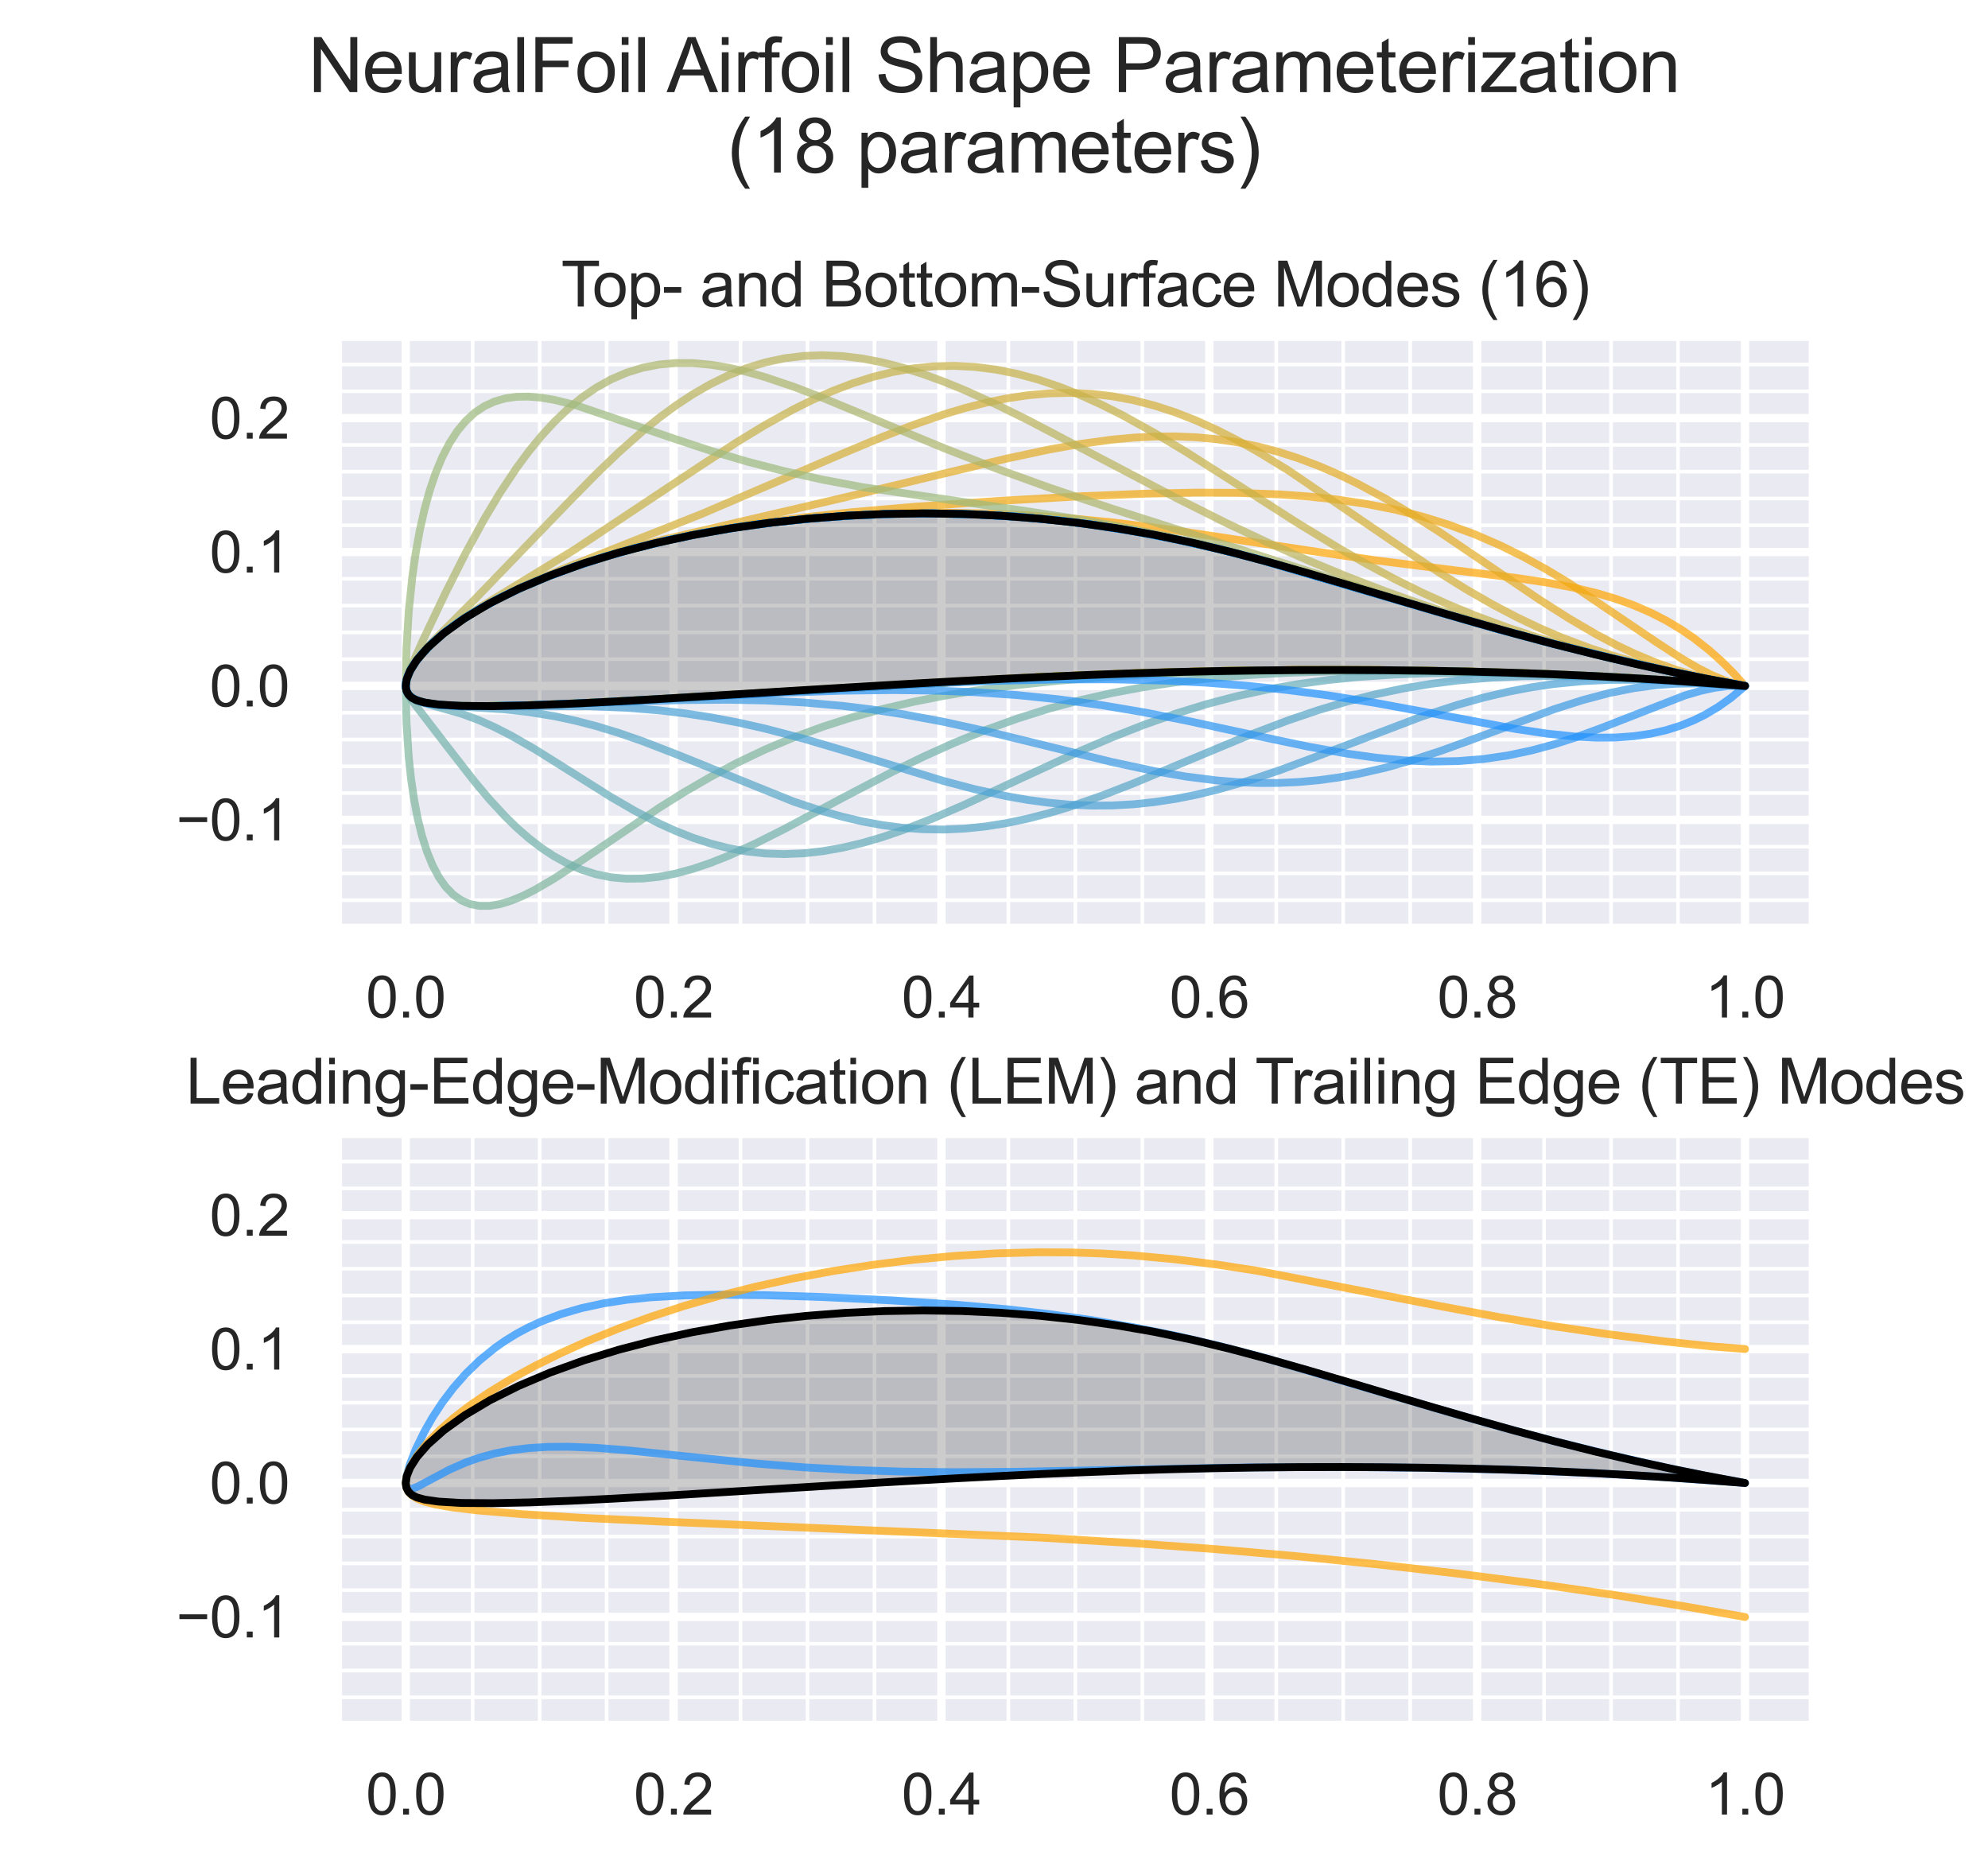 <svg width="508.8" height="480" viewBox="0 0 381.6 360" xmlns="http://www.w3.org/2000/svg" xmlns:xlink="http://www.w3.org/1999/xlink" stroke-linejoin="round" overflow="hidden"><rect x="0" y="0" width="381.6" height="360" fill="#808080" stroke="none"/><defs></defs><defs><clipPath id="p010b2b0c07"><rect x="65.028" y="64.836" width="282.779" height="113.112"/></clipPath><clipPath id="p13b28a3590"><rect x="65.028" y="217.84" width="282.779" height="113.112"/></clipPath></defs><g id="figure_1"><g id="patch_1"><path d="M0 360 381.6 360 381.6 0 0 0Z" fill="#FFFFFF"/></g><g id="axes_1"><g id="patch_2"><path d="M65.028 177.948 347.807 177.948 347.807 64.836 65.028 64.836Z" fill="#EAEAF2"/></g><g id="matplotlib.axis_1"><g id="xtick_1"><g id="line2d_1"><path d="M77.882 177.948 77.882 64.836" stroke="#FFFFFF" stroke-width="1.6" stroke-linecap="round" fill="none" clip-path="url(#p010b2b0c07)"/></g><g id="text_1"><g fill="#262626" transform="matrix(0.11 0 0 -0.11 70.237 195.322)"><defs><path d="M266 2259C266 2801 321.667 3237 433 3567 544.333 3897.67 709.667 4152.33 929 4331 1149 4510.33 1425.67 4600 1759 4600 2005 4600 2220.67 4550.33 2406 4451 2591.33 4352.33 2744.33 4209.67 2865 4023 2986.33 3837 3081.33 3610 3150 3342 3218.67 3074.67 3253 2713.67 3253 2259 3253 1721.67 3197.67 1288 3087 958 2977 628 2812 372.667 2592 192 2372.67 12 2095-78 1759-78 1317.67-78 971 80.333 719 397 417 778.333 266 1399 266 2259ZM844 2259C844 1507 932 1006.33 1108 757 1284 508.333 1501 384 1759 384 2017.67 384 2235 509 2411 759 2587 1009 2675 1509 2675 2259 2675 3013.67 2587 3514.67 2411 3762 2235 4010 2015.67 4134 1753 4134 1495 4134 1288.67 4024.67 1134 3806 940.667 3527.33 844 3011.67 844 2259Z" id="ArialMT-30" transform="scale(0.016 0.016)"/><path d="M581 0 581 641 1222 641 1222 0 581 0Z" id="ArialMT-2e" transform="scale(0.016 0.016)"/></defs><use width="100%" height="100%" xlink:href="#ArialMT-30"></use><use x="55.615" width="100%" height="100%" xlink:href="#ArialMT-2e"></use><use x="83.398" width="100%" height="100%" xlink:href="#ArialMT-30"></use></g></g></g><g id="xtick_2"><g id="line2d_2"><path d="M129.296 177.948 129.296 64.836" stroke="#FFFFFF" stroke-width="1.6" stroke-linecap="round" fill="none" clip-path="url(#p010b2b0c07)"/></g><g id="text_2"><g fill="#262626" transform="matrix(0.11 0 0 -0.11 121.651 195.322)"><defs><path d="M3222 541 3222 0 194 0C190 135.333 211.667 265.667 259 391 336.333 597 459.667 800 629 1000 799 1200 1044.67 1431.33 1366 1694 1864 2102 2200.33 2425.33 2375 2664 2550.33 2902.67 2638 3128.33 2638 3341 2638 3563.67 2558 3751.33 2398 3904 2238.67 4057.33 2031 4134 1775 4134 1504.33 4134 1287.67 4052.67 1125 3890 962.333 3728 880 3503.33 878 3216L300 3275C339.333 3706.33 488 4035 746 4261 1004.67 4487 1352 4600 1788 4600 2227.33 4600 2575 4478 2831 4234 3087.67 3990.67 3216 3688.67 3216 3328 3216 3144.67 3178.33 2964.33 3103 2787 3028.33 2610.33 2904 2424 2730 2228 2556 2032 2267 1763.33 1863 1422 1525 1138.67 1308 946.333 1212 845 1116.67 744.333 1037.67 643 975 541L3222 541Z" id="ArialMT-32" transform="scale(0.016 0.016)"/></defs><use width="100%" height="100%" xlink:href="#ArialMT-30"></use><use x="55.615" width="100%" height="100%" xlink:href="#ArialMT-2e"></use><use x="83.398" width="100%" height="100%" xlink:href="#ArialMT-32"></use></g></g></g><g id="xtick_3"><g id="line2d_3"><path d="M180.71 177.948 180.71 64.836" stroke="#FFFFFF" stroke-width="1.6" stroke-linecap="round" fill="none" clip-path="url(#p010b2b0c07)"/></g><g id="text_3"><g fill="#262626" transform="matrix(0.11 0 0 -0.11 173.065 195.322)"><defs><path d="M2069 0 2069 1097 81 1097 81 1613 2172 4581 2631 4581 2631 1613 3250 1613 3250 1097 2631 1097 2631 0 2069 0ZM2069 1613 2069 3678 634 1613 2069 1613Z" id="ArialMT-34" transform="scale(0.016 0.016)"/></defs><use width="100%" height="100%" xlink:href="#ArialMT-30"></use><use x="55.615" width="100%" height="100%" xlink:href="#ArialMT-2e"></use><use x="83.398" width="100%" height="100%" xlink:href="#ArialMT-34"></use></g></g></g><g id="xtick_4"><g id="line2d_4"><path d="M232.125 177.948 232.125 64.836" stroke="#FFFFFF" stroke-width="1.6" stroke-linecap="round" fill="none" clip-path="url(#p010b2b0c07)"/></g><g id="text_4"><g fill="#262626" transform="matrix(0.11 0 0 -0.11 224.48 195.322)"><defs><path d="M3184 3459 2625 3416C2575 3636.67 2504.33 3797 2413 3897 2260.33 4057.67 2072.67 4138 1850 4138 1670.67 4138 1513.33 4088 1378 3988 1201.33 3858.67 1061.67 3670 959 3422 857 3174 804 2821 800 2363 935.333 2569 1101 2722 1297 2822 1493 2922 1698.33 2972 1913 2972 2287.67 2972 2606.67 2834 2870 2558 3134 2282 3266 1925.33 3266 1488 3266 1200 3204 932.667 3080 686 2956 439.333 2785.67 250.333 2569 119 2352.33-12.333 2106.33-78 1831-78 1362.33-78 980 94.333 684 439 388.667 783.667 241 1352 241 2144 241 3029.33 404.333 3673 731 4075 1016.33 4425 1400.67 4600 1884 4600 2244.67 4600 2540 4499 2770 4297 3000.67 4095 3138.67 3815.67 3184 3459ZM888 1484C888 1290.67 929 1105.33 1011 928 1093 751.333 1208 616.333 1356 523 1504 430.333 1659.33 384 1822 384 2059.33 384 2263.33 479.667 2434 671 2605.33 863 2691 1123.67 2691 1453 2691 1769.67 2606.33 2019 2437 2201 2268.33 2383.67 2056 2475 1800 2475 1546 2475 1330.33 2383.67 1153 2201 976.333 2019 888 1780 888 1484Z" id="ArialMT-36" transform="scale(0.016 0.016)"/></defs><use width="100%" height="100%" xlink:href="#ArialMT-30"></use><use x="55.615" width="100%" height="100%" xlink:href="#ArialMT-2e"></use><use x="83.398" width="100%" height="100%" xlink:href="#ArialMT-36"></use></g></g></g><g id="xtick_5"><g id="line2d_5"><path d="M283.539 177.948 283.539 64.836" stroke="#FFFFFF" stroke-width="1.6" stroke-linecap="round" fill="none" clip-path="url(#p010b2b0c07)"/></g><g id="text_5"><g fill="#262626" transform="matrix(0.11 0 0 -0.11 275.894 195.322)"><defs><path d="M1131 2484C897.667 2570 724.667 2692 612 2850 500 3008.67 444 3198.33 444 3419 444 3752.33 563.667 4032.33 803 4259 1043 4486.33 1361.67 4600 1759 4600 2159 4600 2481 4483.67 2725 4251 2969 4019 3091 3736.33 3091 3403 3091 3190.33 3035 3005.33 2923 2848 2811.67 2691.33 2642.67 2570 2416 2484 2697.33 2392.67 2911.33 2244.67 3058 2040 3204.67 1836 3278 1592.33 3278 1309 3278 917.667 3139.33 588.667 2862 322 2585.33 55.333 2221-78 1769-78 1317-78 952.333 55.667 675 323 397.667 591 259 925 259 1325 259 1623 334.667 1872.33 486 2073 637.333 2274.33 852.333 2411.33 1131 2484ZM1019 3438C1019 3221.33 1088.67 3044 1228 2906 1368 2768.67 1549.33 2700 1772 2700 1988.67 2700 2166.33 2768 2305 2904 2443.67 3040.67 2513 3208 2513 3406 2513 3612.67 2441.33 3786.33 2298 3927 2155.33 4067.67 1978 4138 1766 4138 1551.33 4138 1373 4069 1231 3931 1089.67 3793.67 1019 3629.33 1019 3438ZM838 1322C838 1161.33 876 1006 952 856 1028 706 1141 589.667 1291 507 1441 425 1602.33 384 1775 384 2043.67 384 2265.33 470.333 2440 643 2615.33 816.333 2703 1036.33 2703 1303 2703 1573.67 2613 1797.67 2433 1975 2253 2152.33 2027.33 2241 1756 2241 1491.33 2241 1272 2153.33 1098 1978 924.667 1803.33 838 1584.67 838 1322Z" id="ArialMT-38" transform="scale(0.016 0.016)"/></defs><use width="100%" height="100%" xlink:href="#ArialMT-30"></use><use x="55.615" width="100%" height="100%" xlink:href="#ArialMT-2e"></use><use x="83.398" width="100%" height="100%" xlink:href="#ArialMT-38"></use></g></g></g><g id="xtick_6"><g id="line2d_6"><path d="M334.954 177.948 334.954 64.836" stroke="#FFFFFF" stroke-width="1.6" stroke-linecap="round" fill="none" clip-path="url(#p010b2b0c07)"/></g><g id="text_6"><g fill="#262626" transform="matrix(0.11 0 0 -0.11 327.309 195.322)"><defs><path d="M2384 0 1822 0 1822 3584C1686.67 3455.33 1509 3326.33 1289 3197 1069 3067.67 871.667 2970.67 697 2906L697 3450C1011.67 3598 1286.67 3777 1522 3987 1757.33 4197.67 1924 4402 2022 4600L2384 4600 2384 0Z" id="ArialMT-31" transform="scale(0.016 0.016)"/></defs><use width="100%" height="100%" xlink:href="#ArialMT-31"></use><use x="55.615" width="100%" height="100%" xlink:href="#ArialMT-2e"></use><use x="83.398" width="100%" height="100%" xlink:href="#ArialMT-30"></use></g></g></g><g id="xtick_7"><g id="line2d_7"><path d="M90.735 177.948 90.735 64.836" stroke="#FFFFFF" stroke-width="0.7" stroke-linecap="round" fill="none" clip-path="url(#p010b2b0c07)"/></g></g><g id="xtick_8"><g id="line2d_8"><path d="M103.589 177.948 103.589 64.836" stroke="#FFFFFF" stroke-width="0.7" stroke-linecap="round" fill="none" clip-path="url(#p010b2b0c07)"/></g></g><g id="xtick_9"><g id="line2d_9"><path d="M116.442 177.948 116.442 64.836" stroke="#FFFFFF" stroke-width="0.7" stroke-linecap="round" fill="none" clip-path="url(#p010b2b0c07)"/></g></g><g id="xtick_10"><g id="line2d_10"><path d="M142.149 177.948 142.149 64.836" stroke="#FFFFFF" stroke-width="0.7" stroke-linecap="round" fill="none" clip-path="url(#p010b2b0c07)"/></g></g><g id="xtick_11"><g id="line2d_11"><path d="M155.003 177.948 155.003 64.836" stroke="#FFFFFF" stroke-width="0.7" stroke-linecap="round" fill="none" clip-path="url(#p010b2b0c07)"/></g></g><g id="xtick_12"><g id="line2d_12"><path d="M167.857 177.948 167.857 64.836" stroke="#FFFFFF" stroke-width="0.7" stroke-linecap="round" fill="none" clip-path="url(#p010b2b0c07)"/></g></g><g id="xtick_13"><g id="line2d_13"><path d="M193.564 177.948 193.564 64.836" stroke="#FFFFFF" stroke-width="0.7" stroke-linecap="round" fill="none" clip-path="url(#p010b2b0c07)"/></g></g><g id="xtick_14"><g id="line2d_14"><path d="M206.417 177.948 206.417 64.836" stroke="#FFFFFF" stroke-width="0.7" stroke-linecap="round" fill="none" clip-path="url(#p010b2b0c07)"/></g></g><g id="xtick_15"><g id="line2d_15"><path d="M219.271 177.948 219.271 64.836" stroke="#FFFFFF" stroke-width="0.7" stroke-linecap="round" fill="none" clip-path="url(#p010b2b0c07)"/></g></g><g id="xtick_16"><g id="line2d_16"><path d="M244.978 177.948 244.978 64.836" stroke="#FFFFFF" stroke-width="0.7" stroke-linecap="round" fill="none" clip-path="url(#p010b2b0c07)"/></g></g><g id="xtick_17"><g id="line2d_17"><path d="M257.832 177.948 257.832 64.836" stroke="#FFFFFF" stroke-width="0.7" stroke-linecap="round" fill="none" clip-path="url(#p010b2b0c07)"/></g></g><g id="xtick_18"><g id="line2d_18"><path d="M270.686 177.948 270.686 64.836" stroke="#FFFFFF" stroke-width="0.7" stroke-linecap="round" fill="none" clip-path="url(#p010b2b0c07)"/></g></g><g id="xtick_19"><g id="line2d_19"><path d="M296.393 177.948 296.393 64.836" stroke="#FFFFFF" stroke-width="0.7" stroke-linecap="round" fill="none" clip-path="url(#p010b2b0c07)"/></g></g><g id="xtick_20"><g id="line2d_20"><path d="M309.246 177.948 309.246 64.836" stroke="#FFFFFF" stroke-width="0.7" stroke-linecap="round" fill="none" clip-path="url(#p010b2b0c07)"/></g></g><g id="xtick_21"><g id="line2d_21"><path d="M322.1 177.948 322.1 64.836" stroke="#FFFFFF" stroke-width="0.7" stroke-linecap="round" fill="none" clip-path="url(#p010b2b0c07)"/></g></g></g><g id="matplotlib.axis_2"><g id="ytick_1"><g id="line2d_22"><path d="M65.028 157.382 347.807 157.382" stroke="#FFFFFF" stroke-width="1.6" stroke-linecap="round" fill="none" clip-path="url(#p010b2b0c07)"/></g><g id="text_7"><g fill="#262626" transform="matrix(0.11 0 0 -0.11 33.813 161.319)"><defs><path d="M3381 1997 356 1997 356 2522 3381 2522 3381 1997Z" id="ArialMT-2212" transform="scale(0.016 0.016)"/></defs><use width="100%" height="100%" xlink:href="#ArialMT-2212"></use><use x="58.398" width="100%" height="100%" xlink:href="#ArialMT-30"></use><use x="114.014" width="100%" height="100%" xlink:href="#ArialMT-2e"></use><use x="141.797" width="100%" height="100%" xlink:href="#ArialMT-31"></use></g></g></g><g id="ytick_2"><g id="line2d_23"><path d="M65.028 131.675 347.807 131.675" stroke="#FFFFFF" stroke-width="1.6" stroke-linecap="round" fill="none" clip-path="url(#p010b2b0c07)"/></g><g id="text_8"><g fill="#262626" transform="matrix(0.11 0 0 -0.11 40.238 135.612)"><use width="100%" height="100%" xlink:href="#ArialMT-30"></use><use x="55.615" width="100%" height="100%" xlink:href="#ArialMT-2e"></use><use x="83.398" width="100%" height="100%" xlink:href="#ArialMT-30"></use></g></g></g><g id="ytick_3"><g id="line2d_24"><path d="M65.028 105.968 347.807 105.968" stroke="#FFFFFF" stroke-width="1.6" stroke-linecap="round" fill="none" clip-path="url(#p010b2b0c07)"/></g><g id="text_9"><g fill="#262626" transform="matrix(0.11 0 0 -0.11 40.238 109.905)"><use width="100%" height="100%" xlink:href="#ArialMT-30"></use><use x="55.615" width="100%" height="100%" xlink:href="#ArialMT-2e"></use><use x="83.398" width="100%" height="100%" xlink:href="#ArialMT-31"></use></g></g></g><g id="ytick_4"><g id="line2d_25"><path d="M65.028 80.261 347.807 80.261" stroke="#FFFFFF" stroke-width="1.6" stroke-linecap="round" fill="none" clip-path="url(#p010b2b0c07)"/></g><g id="text_10"><g fill="#262626" transform="matrix(0.11 0 0 -0.11 40.238 84.198)"><use width="100%" height="100%" xlink:href="#ArialMT-30"></use><use x="55.615" width="100%" height="100%" xlink:href="#ArialMT-2e"></use><use x="83.398" width="100%" height="100%" xlink:href="#ArialMT-32"></use></g></g></g><g id="ytick_5"><g id="line2d_26"><path d="M65.028 172.807 347.807 172.807" stroke="#FFFFFF" stroke-width="0.7" stroke-linecap="round" fill="none" clip-path="url(#p010b2b0c07)"/></g></g><g id="ytick_6"><g id="line2d_27"><path d="M65.028 167.665 347.807 167.665" stroke="#FFFFFF" stroke-width="0.7" stroke-linecap="round" fill="none" clip-path="url(#p010b2b0c07)"/></g></g><g id="ytick_7"><g id="line2d_28"><path d="M65.028 162.524 347.807 162.524" stroke="#FFFFFF" stroke-width="0.7" stroke-linecap="round" fill="none" clip-path="url(#p010b2b0c07)"/></g></g><g id="ytick_8"><g id="line2d_29"><path d="M65.028 152.241 347.807 152.241" stroke="#FFFFFF" stroke-width="0.7" stroke-linecap="round" fill="none" clip-path="url(#p010b2b0c07)"/></g></g><g id="ytick_9"><g id="line2d_30"><path d="M65.028 147.099 347.807 147.099" stroke="#FFFFFF" stroke-width="0.7" stroke-linecap="round" fill="none" clip-path="url(#p010b2b0c07)"/></g></g><g id="ytick_10"><g id="line2d_31"><path d="M65.028 141.958 347.807 141.958" stroke="#FFFFFF" stroke-width="0.7" stroke-linecap="round" fill="none" clip-path="url(#p010b2b0c07)"/></g></g><g id="ytick_11"><g id="line2d_32"><path d="M65.028 136.817 347.807 136.817" stroke="#FFFFFF" stroke-width="0.7" stroke-linecap="round" fill="none" clip-path="url(#p010b2b0c07)"/></g></g><g id="ytick_12"><g id="line2d_33"><path d="M65.028 126.534 347.807 126.534" stroke="#FFFFFF" stroke-width="0.7" stroke-linecap="round" fill="none" clip-path="url(#p010b2b0c07)"/></g></g><g id="ytick_13"><g id="line2d_34"><path d="M65.028 121.392 347.807 121.392" stroke="#FFFFFF" stroke-width="0.7" stroke-linecap="round" fill="none" clip-path="url(#p010b2b0c07)"/></g></g><g id="ytick_14"><g id="line2d_35"><path d="M65.028 116.251 347.807 116.251" stroke="#FFFFFF" stroke-width="0.7" stroke-linecap="round" fill="none" clip-path="url(#p010b2b0c07)"/></g></g><g id="ytick_15"><g id="line2d_36"><path d="M65.028 111.109 347.807 111.109" stroke="#FFFFFF" stroke-width="0.7" stroke-linecap="round" fill="none" clip-path="url(#p010b2b0c07)"/></g></g><g id="ytick_16"><g id="line2d_37"><path d="M65.028 100.826 347.807 100.826" stroke="#FFFFFF" stroke-width="0.7" stroke-linecap="round" fill="none" clip-path="url(#p010b2b0c07)"/></g></g><g id="ytick_17"><g id="line2d_38"><path d="M65.028 95.685 347.807 95.685" stroke="#FFFFFF" stroke-width="0.7" stroke-linecap="round" fill="none" clip-path="url(#p010b2b0c07)"/></g></g><g id="ytick_18"><g id="line2d_39"><path d="M65.028 90.544 347.807 90.544" stroke="#FFFFFF" stroke-width="0.7" stroke-linecap="round" fill="none" clip-path="url(#p010b2b0c07)"/></g></g><g id="ytick_19"><g id="line2d_40"><path d="M65.028 85.402 347.807 85.402" stroke="#FFFFFF" stroke-width="0.7" stroke-linecap="round" fill="none" clip-path="url(#p010b2b0c07)"/></g></g><g id="ytick_20"><g id="line2d_41"><path d="M65.028 75.119 347.807 75.119" stroke="#FFFFFF" stroke-width="0.7" stroke-linecap="round" fill="none" clip-path="url(#p010b2b0c07)"/></g></g><g id="ytick_21"><g id="line2d_42"><path d="M65.028 69.978 347.807 69.978" stroke="#FFFFFF" stroke-width="0.7" stroke-linecap="round" fill="none" clip-path="url(#p010b2b0c07)"/></g></g><g id="ytick_22"><g id="line2d_43"><path d="M65.028 64.836 347.807 64.836" stroke="#FFFFFF" stroke-width="0.7" stroke-linecap="round" fill="none" clip-path="url(#p010b2b0c07)"/></g></g></g><g id="patch_3"><path d="M334.954 131.675 331.479 131.023 327.243 130.232 321.554 129.093 314.03 127.464 306.153 125.617 298.437 123.673 290.724 121.61 282.968 119.437 275.146 117.172 267.242 114.836 259.285 112.462 251.462 110.153 243.805 107.972 236.306 105.97 228.932 104.192 221.621 102.668 214.305 101.399 206.944 100.369 199.534 99.57 192.092 98.999 184.632 98.658 177.158 98.551 169.68 98.672 162.215 99.016 154.784 99.592 147.4 100.4 140.077 101.447 132.841 102.74 125.727 104.284 118.78 106.086 112.055 108.146 105.623 110.462 99.58 113.021 94.046 115.787 89.184 118.683 85.173 121.572 82.122 124.29 80.013 126.705 78.728 128.727 78.076 130.353 77.882 131.675 78.008 132.571 78.399 133.328 79.016 133.935 79.96 134.426 81.51 134.856 84.198 135.243 88.537 135.503 94.564 135.548 101.688 135.393 109.395 135.092 117.388 134.695 125.538 134.237 133.782 133.745 142.082 133.235 150.42 132.719 158.759 132.207 167.076 131.706 175.373 131.225 183.65 130.766 191.907 130.338 200.146 129.944 208.365 129.589 216.564 129.283 224.75 129.031 232.925 128.836 241.092 128.701 249.255 128.625 257.415 128.608 265.57 128.649 273.716 128.746 281.848 128.905 289.965 129.13 298.08 129.424 306.246 129.79 314.392 130.232 321.584 130.681 327.152 131.071 331.427 131.398Z" stroke="#FFFFFF" stroke-linejoin="miter" clip-path="url(#p010b2b0c07)" opacity="0.2"/></g><g id="line2d_44"><path d="M334.954 131.661 332.654 129.123 330.352 126.838 327.954 124.709 325.072 122.459 322.599 120.772 319.866 119.142 316.878 117.611 313.642 116.208 310.166 114.954 306.458 113.855 302.525 112.904 296.947 111.837 291.008 110.94 279.819 109.549 264.138 107.573 251.12 105.672 223.614 101.519 213.516 100.281 205.403 99.492 197.294 98.911 189.221 98.551 181.217 98.415 173.313 98.499 165.542 98.797 157.933 99.305 150.517 100.019 143.325 100.937 136.383 102.055 129.721 103.365 123.365 104.855 117.34 106.504 111.67 108.292 106.377 110.193 101.484 112.186 97.008 114.25 92.969 116.369 89.382 118.525 86.262 120.698 83.621 122.862 81.469 124.979 80.181 126.509 79.177 127.965 78.458 129.325 78.026 130.567 77.882 131.675 78.026 132.595 78.458 133.367 79.177 133.997 80.181 134.496 81.469 134.876 83.621 135.228 86.998 135.47 92.03 135.552 100.325 135.413 111.67 134.981 126.503 134.192 199.319 129.985 217.564 129.254 233.605 128.821 249.212 128.619 264.138 128.635 279.819 128.868 295.495 129.324 310.166 129.984 323.453 130.811 334.954 131.689 334.954 131.689" stroke="#FFA500" stroke-width="1.5" stroke-linecap="round" stroke-opacity="0.7" fill="none" clip-path="url(#p010b2b0c07)"/></g><g id="line2d_45"><path d="M334.954 131.661 333.02 131.24 330.875 130.545 328.6 129.59 325.837 128.19 322.599 126.294 317.902 123.231 301.165 111.921 296.947 109.381 292.525 106.944 287.911 104.665 283.114 102.588 278.144 100.744 273.014 99.153 267.735 97.822 262.318 96.746 256.775 95.913 251.12 95.303 245.365 94.891 237.557 94.607 229.625 94.567 219.584 94.771 207.432 95.269 191.234 96.184 175.278 97.304 163.623 98.314 154.199 99.324 145.1 100.536 138.094 101.676 131.359 102.98 124.924 104.448 118.814 106.07 113.053 107.83 107.664 109.707 102.669 111.68 98.087 113.728 93.937 115.835 90.236 117.983 86.998 120.155 84.235 122.324 81.96 124.457 80.181 126.509 79.177 127.965 78.458 129.325 78.026 130.567 77.882 131.675 78.026 132.595 78.458 133.367 79.177 133.997 80.181 134.496 81.469 134.876 83.621 135.228 86.998 135.47 92.03 135.552 100.325 135.413 111.67 134.981 126.503 134.192 199.319 129.985 217.564 129.254 233.605 128.821 249.212 128.619 264.138 128.635 279.819 128.868 295.495 129.324 310.166 129.984 323.453 130.811 334.954 131.689 334.954 131.689" stroke="#F1A812" stroke-width="1.5" stroke-linecap="round" stroke-opacity="0.7" fill="none" clip-path="url(#p010b2b0c07)"/></g><g id="line2d_46"><path d="M334.954 131.661 329.799 130.714 325.837 129.782 321.717 128.574 317.902 127.219 313.642 125.434 310.166 123.771 306.458 121.807 301.165 118.713 295.495 115.1 287.911 109.979 276.452 102.206 271.27 98.891 265.944 95.721 260.484 92.789 256.775 91.009 253.017 89.395 249.212 87.965 245.365 86.733 241.478 85.712 237.557 84.905 233.605 84.316 229.625 83.941 225.623 83.772 221.601 83.8 217.564 84.01 213.516 84.385 207.432 85.213 201.346 86.299 193.251 88.024 181.217 90.898 161.715 95.584 126.503 103.787 118.814 105.947 113.053 107.772 107.664 109.682 102.669 111.67 98.087 113.725 93.937 115.834 90.236 117.983 86.998 120.155 84.235 122.324 81.96 124.457 80.181 126.509 79.177 127.965 78.458 129.325 78.026 130.567 77.882 131.675 78.026 132.595 78.458 133.367 79.177 133.997 80.181 134.496 81.469 134.876 83.621 135.228 86.998 135.47 92.03 135.552 100.325 135.413 111.67 134.981 126.503 134.192 199.319 129.985 217.564 129.254 233.605 128.821 249.212 128.619 264.138 128.635 279.819 128.868 295.495 129.324 310.166 129.984 323.453 130.811 334.954 131.689 334.954 131.689" stroke="#E3AB24" stroke-width="1.5" stroke-linecap="round" stroke-opacity="0.7" fill="none" clip-path="url(#p010b2b0c07)"/></g><g id="line2d_47"><path d="M334.954 131.661 328.6 130.522 321.717 129.075 315.827 127.644 310.166 126.049 305.171 124.418 299.782 122.386 295.495 120.548 291.008 118.407 286.332 115.943 281.476 113.147 276.452 110.032 269.51 105.438 247.293 90.295 241.478 86.743 237.557 84.55 233.605 82.537 229.625 80.734 225.623 79.166 221.601 77.856 217.564 76.82 213.516 76.066 209.461 75.6 205.403 75.418 201.346 75.514 197.294 75.874 193.251 76.479 189.221 77.307 185.208 78.334 181.217 79.531 175.278 81.583 169.409 83.858 161.715 87.079 134.691 98.652 121.827 103.753 107.664 109.371 101.484 112.054 97.008 114.195 92.969 116.349 89.382 118.519 86.262 120.697 83.621 122.862 81.469 124.979 80.181 126.509 79.177 127.965 78.458 129.325 78.026 130.567 77.882 131.675 78.026 132.595 78.458 133.367 79.177 133.997 80.181 134.496 81.469 134.876 83.621 135.228 86.998 135.47 92.03 135.552 100.325 135.413 111.67 134.981 126.503 134.192 199.319 129.985 217.564 129.254 233.605 128.821 249.212 128.619 264.138 128.635 279.819 128.868 295.495 129.324 310.166 129.984 323.453 130.811 334.954 131.689 334.954 131.689" stroke="#D5AE36" stroke-width="1.5" stroke-linecap="round" stroke-opacity="0.7" fill="none" clip-path="url(#p010b2b0c07)"/></g><g id="line2d_48"><path d="M334.954 131.661 328.6 130.525 319.866 128.723 310.166 126.489 302.525 124.52 295.495 122.479 289.47 120.504 283.114 118.152 278.144 116.101 273.014 113.778 267.735 111.17 262.318 108.273 256.775 105.1 249.212 100.491 237.557 93.032 227.626 86.723 221.601 83.106 215.541 79.748 211.489 77.709 207.432 75.864 203.374 74.244 199.319 72.872 195.271 71.77 191.234 70.956 187.212 70.44 183.21 70.23 179.23 70.325 175.278 70.723 171.357 71.412 167.47 72.377 163.623 73.599 159.818 75.053 156.06 76.714 152.351 78.55 146.891 81.567 141.565 84.801 134.691 89.272 110.31 105.489 101.484 110.882 92.03 116.64 87.763 119.529 84.881 121.757 82.483 123.923 80.579 126.005 79.48 127.489 78.665 128.883 78.138 130.167 77.897 131.321 77.946 132.305 78.282 133.126 78.905 133.803 79.815 134.343 81.008 134.761 83.036 135.155 85.556 135.396 89.382 135.535 95.957 135.513 105.116 135.256 118.814 134.624 139.821 133.379 181.217 130.897 203.374 129.804 221.601 129.125 237.557 128.748 253.017 128.604 269.51 128.69 284.732 128.986 299.782 129.492 313.642 130.179 327.279 131.089 334.954 131.689 334.954 131.689" stroke="#C7B148" stroke-width="1.5" stroke-linecap="round" stroke-opacity="0.7" fill="none" clip-path="url(#p010b2b0c07)"/></g><g id="line2d_49"><path d="M334.954 131.661 328.6 130.525 319.866 128.728 308.955 126.252 298.376 123.623 289.47 121.191 281.476 118.802 273.014 116.032 265.944 113.511 258.636 110.703 251.12 107.595 243.426 104.188 235.584 100.492 225.623 95.511 213.516 89.156 197.294 80.63 191.234 77.649 185.208 74.918 181.217 73.282 177.251 71.828 173.313 70.583 169.409 69.574 165.542 68.826 161.715 68.358 157.933 68.189 154.199 68.33 150.517 68.789 146.891 69.567 143.325 70.658 139.821 72.051 136.383 73.73 133.016 75.67 129.721 77.843 126.503 80.217 123.365 82.755 118.814 86.786 114.459 90.968 108.975 96.556 91.118 115.078 82.483 123.721 80.579 125.949 79.177 127.956 78.458 129.323 78.026 130.567 77.882 131.675 78.026 132.595 78.458 133.367 79.177 133.997 80.181 134.496 81.469 134.876 83.621 135.228 86.998 135.47 92.03 135.552 100.325 135.413 111.67 134.981 126.503 134.192 199.319 129.985 217.564 129.254 233.605 128.821 249.212 128.619 264.138 128.635 279.819 128.868 295.495 129.324 310.166 129.984 323.453 130.811 334.954 131.689 334.954 131.689" stroke="#B9B35A" stroke-width="1.5" stroke-linecap="round" stroke-opacity="0.7" fill="none" clip-path="url(#p010b2b0c07)"/></g><g id="line2d_50"><path d="M334.954 131.661 328.6 130.525 319.866 128.728 308.955 126.256 298.376 123.652 287.911 120.855 276.452 117.543 262.318 113.184 213.516 97.665 201.346 93.585 191.234 89.936 181.217 86.035 169.409 81.138 157.933 76.376 152.351 74.24 146.891 72.397 143.325 71.383 139.821 70.576 136.383 70.007 133.016 69.702 129.721 69.684 126.503 69.974 123.365 70.585 120.31 71.526 117.34 72.799 114.459 74.399 111.67 76.315 108.975 78.528 106.377 81.014 103.88 83.741 101.484 86.674 99.193 89.773 95.957 94.635 92.969 99.614 89.382 106.165 85.556 113.733 81.008 123.28 78.665 128.587 78.026 130.543 77.882 131.675 78.026 132.595 78.458 133.367 79.177 133.997 80.181 134.496 81.469 134.876 83.621 135.228 86.998 135.47 92.03 135.552 100.325 135.413 111.67 134.981 126.503 134.192 199.319 129.985 217.564 129.254 233.605 128.821 249.212 128.619 264.138 128.635 279.819 128.868 295.495 129.324 310.166 129.984 323.453 130.811 334.954 131.689 334.954 131.689" stroke="#ABB66C" stroke-width="1.5" stroke-linecap="round" stroke-opacity="0.7" fill="none" clip-path="url(#p010b2b0c07)"/></g><g id="line2d_51"><path d="M334.954 131.661 328.6 130.525 319.866 128.728 308.955 126.257 298.376 123.653 287.911 120.864 276.452 117.58 239.522 106.731 231.618 104.707 223.614 102.857 215.541 101.204 207.432 99.749 197.294 98.164 165.542 93.51 157.933 92.081 150.517 90.44 143.325 88.578 136.383 86.517 129.721 84.317 110.31 77.712 106.377 76.756 103.88 76.34 101.484 76.135 99.193 76.171 97.008 76.473 94.933 77.069 92.969 77.981 91.118 79.227 89.382 80.822 87.763 82.776 86.262 85.093 84.881 87.77 83.621 90.799 82.483 94.163 81.469 97.841 80.579 101.804 79.815 106.017 79.177 110.44 78.458 117.371 78.026 124.507 77.882 131.675 78.026 132.595 78.458 133.367 79.177 133.997 80.181 134.496 81.469 134.876 83.621 135.228 86.998 135.47 92.03 135.552 100.325 135.413 111.67 134.981 126.503 134.192 199.319 129.985 217.564 129.254 233.605 128.821 249.212 128.619 264.138 128.635 279.819 128.868 295.495 129.324 310.166 129.984 323.453 130.811 334.954 131.689 334.954 131.689" stroke="#9DB97E" stroke-width="1.5" stroke-linecap="round" stroke-opacity="0.7" fill="none" clip-path="url(#p010b2b0c07)"/></g><g id="line2d_52"><path d="M334.954 131.661 328.6 130.525 319.866 128.728 308.955 126.257 298.376 123.653 287.911 120.864 276.452 117.582 241.478 107.322 233.605 105.315 225.623 103.51 217.564 101.957 209.461 100.688 203.374 99.934 195.271 99.191 187.212 98.739 179.23 98.56 171.357 98.637 163.623 98.95 156.06 99.487 148.697 100.241 141.565 101.203 134.691 102.367 128.103 103.723 121.827 105.253 115.888 106.939 110.31 108.757 105.116 110.684 100.325 112.696 95.957 114.775 92.03 116.905 88.558 119.068 85.556 121.241 83.036 123.397 81.008 125.496 79.815 127.004 78.905 128.43 78.282 129.753 77.946 130.952 77.882 131.675 78.026 138.654 78.458 145.321 78.905 149.516 79.48 153.462 80.181 157.123 81.008 160.468 81.96 163.471 83.036 166.111 84.235 168.374 85.556 170.25 86.998 171.735 88.558 172.833 90.236 173.549 92.03 173.896 93.937 173.892 95.957 173.556 98.087 172.912 100.325 171.988 102.669 170.812 106.377 168.645 111.67 165.169 126.503 155.086 131.359 152.049 136.383 149.135 141.565 146.394 146.891 143.862 152.351 141.562 157.933 139.503 163.623 137.685 169.409 136.1 175.278 134.732 181.217 133.563 187.212 132.573 195.271 131.495 203.374 130.65 213.516 129.859 223.614 129.305 235.584 128.883 249.212 128.651 264.138 128.642 279.819 128.869 295.495 129.324 310.166 129.984 323.453 130.811 334.954 131.689 334.954 131.689" stroke="#80B69D" stroke-width="1.5" stroke-linecap="round" stroke-opacity="0.7" fill="none" clip-path="url(#p010b2b0c07)"/></g><g id="line2d_53"><path d="M334.954 131.661 328.6 130.525 319.866 128.728 308.955 126.257 298.376 123.653 287.911 120.864 276.452 117.582 241.478 107.322 233.605 105.315 225.623 103.51 217.564 101.957 209.461 100.688 203.374 99.934 195.271 99.191 187.212 98.739 179.23 98.56 171.357 98.637 163.623 98.95 156.06 99.487 148.697 100.241 141.565 101.203 134.691 102.367 128.103 103.723 121.827 105.253 115.888 106.939 110.31 108.757 105.116 110.684 100.325 112.696 95.957 114.775 92.03 116.905 88.558 119.068 85.556 121.241 83.036 123.397 81.008 125.496 79.815 127.004 78.905 128.43 78.282 129.753 77.946 130.952 77.897 131.999 78.138 132.925 78.665 133.889 80.181 135.925 86.262 143.835 91.118 150.074 93.937 153.425 97.008 156.75 99.193 158.881 101.484 160.89 103.88 162.738 106.377 164.387 108.975 165.803 111.67 166.958 114.459 167.832 117.34 168.408 120.31 168.678 123.365 168.643 126.503 168.308 129.721 167.683 133.016 166.788 136.383 165.644 139.821 164.279 145.1 161.879 150.517 159.154 161.715 153.172 171.357 148.129 177.251 145.255 183.21 142.573 189.221 140.125 195.271 137.94 201.346 136.028 207.432 134.39 213.516 133.016 219.584 131.888 225.623 130.982 231.618 130.274 239.522 129.589 247.293 129.148 256.775 128.853 267.735 128.765 279.819 128.894 294.021 129.274 307.719 129.857 320.805 130.628 334.954 131.689 334.954 131.689" stroke="#72B1AC" stroke-width="1.5" stroke-linecap="round" stroke-opacity="0.7" fill="none" clip-path="url(#p010b2b0c07)"/></g><g id="line2d_54"><path d="M334.954 131.661 328.6 130.525 319.866 128.728 308.955 126.257 298.376 123.653 287.911 120.864 276.452 117.582 241.478 107.322 233.605 105.315 225.623 103.51 217.564 101.957 209.461 100.688 203.374 99.934 195.271 99.191 187.212 98.739 179.23 98.56 171.357 98.637 163.623 98.95 156.06 99.487 148.697 100.241 141.565 101.203 134.691 102.367 128.103 103.723 121.827 105.253 115.888 106.939 110.31 108.757 105.116 110.684 100.325 112.696 95.957 114.775 92.03 116.905 88.558 119.068 85.556 121.241 83.036 123.397 81.008 125.496 79.815 127.004 78.905 128.43 78.282 129.753 77.946 130.952 77.897 131.998 78.138 132.869 78.665 133.595 79.48 134.193 80.579 134.692 82.483 135.28 88.558 136.99 92.03 138.284 94.933 139.582 98.087 141.192 102.669 143.823 108.975 147.775 117.34 153.037 121.827 155.639 126.503 158.065 129.721 159.525 133.016 160.82 136.383 161.922 139.821 162.804 143.325 163.445 146.891 163.832 150.517 163.953 154.199 163.807 157.933 163.395 161.715 162.727 165.542 161.816 169.409 160.683 173.313 159.35 179.23 157.036 185.208 154.435 195.271 149.751 207.432 144.134 213.516 141.526 219.584 139.137 225.623 137.008 231.618 135.161 237.557 133.603 243.426 132.327 249.212 131.314 254.902 130.538 260.484 129.969 267.735 129.478 274.741 129.226 283.114 129.151 292.525 129.289 303.86 129.682 316.878 130.374 330.352 131.324 334.954 131.689 334.954 131.689" stroke="#64ABBA" stroke-width="1.5" stroke-linecap="round" stroke-opacity="0.7" fill="none" clip-path="url(#p010b2b0c07)"/></g><g id="line2d_55"><path d="M334.954 131.661 328.6 130.525 319.866 128.728 308.955 126.257 298.376 123.653 287.911 120.864 276.452 117.582 241.478 107.322 233.605 105.315 225.623 103.51 217.564 101.957 209.461 100.688 203.374 99.934 195.271 99.191 187.212 98.739 179.23 98.56 171.357 98.637 163.623 98.95 156.06 99.487 148.697 100.241 141.565 101.203 134.691 102.367 128.103 103.723 121.827 105.253 115.888 106.939 110.31 108.757 105.116 110.684 100.325 112.696 95.957 114.775 92.03 116.905 88.558 119.068 85.556 121.241 83.036 123.397 81.008 125.496 79.815 127.004 78.905 128.43 78.282 129.753 77.946 130.952 77.897 131.998 78.138 132.868 78.665 133.593 79.48 134.178 80.579 134.636 81.96 134.983 84.235 135.311 88.558 135.625 97.008 136.181 101.484 136.683 106.377 137.475 110.31 138.312 114.459 139.387 118.814 140.714 123.365 142.291 129.721 144.746 152.351 153.883 157.933 155.724 161.715 156.786 165.542 157.685 169.409 158.396 173.313 158.901 177.251 159.185 181.217 159.238 185.208 159.056 189.221 158.64 193.251 157.997 197.294 157.141 201.346 156.087 205.403 154.858 211.489 152.741 217.564 150.379 227.626 146.173 239.522 141.222 247.293 138.269 253.017 136.328 258.636 134.653 264.138 133.256 269.51 132.13 274.741 131.261 279.819 130.622 286.332 130.074 292.525 129.805 299.782 129.749 307.719 129.938 316.878 130.385 329.215 131.236 334.954 131.689 334.954 131.689" stroke="#56A6C8" stroke-width="1.5" stroke-linecap="round" stroke-opacity="0.7" fill="none" clip-path="url(#p010b2b0c07)"/></g><g id="line2d_56"><path d="M334.954 131.661 328.6 130.525 319.866 128.728 308.955 126.257 298.376 123.653 287.911 120.864 276.452 117.582 241.478 107.322 233.605 105.315 225.623 103.51 217.564 101.957 209.461 100.688 203.374 99.934 195.271 99.191 187.212 98.739 179.23 98.56 171.357 98.637 163.623 98.95 156.06 99.487 148.697 100.241 141.565 101.203 134.691 102.367 128.103 103.723 121.827 105.253 115.888 106.939 110.31 108.757 105.116 110.684 100.325 112.696 95.957 114.775 92.03 116.905 88.558 119.068 85.556 121.241 83.036 123.397 81.008 125.496 79.815 127.004 78.905 128.43 78.282 129.753 77.946 130.952 77.897 131.998 78.138 132.868 78.665 133.593 79.48 134.177 80.579 134.635 81.96 134.979 84.235 135.292 87.763 135.501 93.937 135.567 113.053 135.564 120.31 135.862 126.503 136.357 131.359 136.926 136.383 137.692 141.565 138.672 146.891 139.87 154.199 141.788 161.715 144.005 181.217 149.947 187.212 151.52 193.251 152.845 197.294 153.554 201.346 154.099 205.403 154.465 209.461 154.639 213.516 154.616 217.564 154.391 221.601 153.968 225.623 153.353 229.625 152.558 233.605 151.599 239.522 149.897 245.365 147.947 253.017 145.114 273.014 137.51 279.819 135.292 284.732 133.913 289.47 132.792 294.021 131.921 298.376 131.283 303.86 130.748 308.955 130.503 314.748 130.481 320.805 130.692 329.215 131.238 334.954 131.689 334.954 131.689" stroke="#48A0D6" stroke-width="1.5" stroke-linecap="round" stroke-opacity="0.7" fill="none" clip-path="url(#p010b2b0c07)"/></g><g id="line2d_57"><path d="M334.954 131.661 328.6 130.525 319.866 128.728 308.955 126.257 298.376 123.653 287.911 120.864 276.452 117.582 241.478 107.322 233.605 105.315 225.623 103.51 217.564 101.957 209.461 100.688 203.374 99.934 195.271 99.191 187.212 98.739 179.23 98.56 171.357 98.637 163.623 98.95 156.06 99.487 148.697 100.241 141.565 101.203 134.691 102.367 128.103 103.723 121.827 105.253 115.888 106.939 110.31 108.757 105.116 110.684 100.325 112.696 95.957 114.775 92.03 116.905 88.558 119.068 85.556 121.241 83.036 123.397 81.008 125.496 79.815 127.004 78.905 128.43 78.282 129.753 77.946 130.952 77.897 131.998 78.138 132.868 78.665 133.593 79.48 134.177 80.579 134.635 81.96 134.979 84.235 135.292 87.763 135.498 92.969 135.549 101.484 135.387 117.34 134.811 131.359 134.379 139.821 134.321 146.891 134.463 154.199 134.839 161.715 135.501 167.47 136.208 173.313 137.103 181.217 138.58 189.221 140.339 199.319 142.804 213.516 146.297 221.601 148.024 227.626 149.065 233.605 149.82 237.557 150.14 241.478 150.301 245.365 150.295 249.212 150.12 253.017 149.777 256.775 149.272 260.484 148.613 265.944 147.366 271.27 145.863 276.452 144.175 283.114 141.772 298.376 136.12 303.86 134.371 308.955 133.027 313.642 132.09 317.902 131.518 321.717 131.241 325.837 131.179 330.352 131.352 334.954 131.689 334.954 131.689" stroke="#399BE4" stroke-width="1.5" stroke-linecap="round" stroke-opacity="0.7" fill="none" clip-path="url(#p010b2b0c07)"/></g><g id="line2d_58"><path d="M334.954 131.661 328.6 130.525 319.866 128.728 308.955 126.257 298.376 123.653 287.911 120.864 276.452 117.582 241.478 107.322 233.605 105.315 225.623 103.51 217.564 101.957 209.461 100.688 203.374 99.934 195.271 99.191 187.212 98.739 179.23 98.56 171.357 98.637 163.623 98.95 156.06 99.487 148.697 100.241 141.565 101.203 134.691 102.367 128.103 103.723 121.827 105.253 115.888 106.939 110.31 108.757 105.116 110.684 100.325 112.696 95.957 114.775 92.03 116.905 88.558 119.068 85.556 121.241 83.036 123.397 81.008 125.496 79.815 127.004 78.905 128.43 78.282 129.753 77.946 130.952 77.897 131.998 78.138 132.868 78.665 133.593 79.48 134.177 80.579 134.635 81.96 134.979 84.235 135.292 87.763 135.498 92.969 135.549 101.484 135.379 113.053 134.92 131.359 133.944 150.517 132.96 161.715 132.582 171.357 132.466 179.23 132.562 187.212 132.872 195.271 133.43 203.374 134.261 211.489 135.37 219.584 136.736 227.626 138.308 241.478 141.298 251.12 143.323 258.636 144.675 264.138 145.449 269.51 145.965 274.741 146.19 279.819 146.104 284.732 145.705 289.47 145.01 294.021 144.048 298.376 142.868 302.525 141.529 307.719 139.61 323.453 133.485 326.573 132.578 329.215 132.01 331.827 131.685 334.169 131.643 334.954 131.689 334.954 131.689" stroke="#2B95F2" stroke-width="1.5" stroke-linecap="round" stroke-opacity="0.7" fill="none" clip-path="url(#p010b2b0c07)"/></g><g id="line2d_59"><path d="M334.954 131.661 328.6 130.525 319.866 128.728 308.955 126.257 298.376 123.653 287.911 120.864 276.452 117.582 241.478 107.322 233.605 105.315 225.623 103.51 217.564 101.957 209.461 100.688 203.374 99.934 195.271 99.191 187.212 98.739 179.23 98.56 171.357 98.637 163.623 98.95 156.06 99.487 148.697 100.241 141.565 101.203 134.691 102.367 128.103 103.723 121.827 105.253 115.888 106.939 110.31 108.757 105.116 110.684 100.325 112.696 95.957 114.775 92.03 116.905 88.558 119.068 85.556 121.241 83.036 123.397 81.008 125.496 79.815 127.004 78.905 128.43 78.282 129.753 77.946 130.952 77.897 131.998 78.138 132.868 78.665 133.593 79.48 134.177 80.579 134.635 81.96 134.979 84.235 135.292 87.763 135.498 92.969 135.549 101.484 135.379 113.053 134.917 129.721 134.002 177.251 131.242 191.234 130.682 203.374 130.411 213.516 130.4 223.614 130.642 231.618 131.048 239.522 131.658 247.293 132.473 254.902 133.478 264.138 134.953 274.741 136.905 291.008 139.941 296.947 140.827 302.525 141.405 306.458 141.6 310.166 141.571 313.642 141.315 316.878 140.836 319.866 140.151 322.599 139.29 325.072 138.291 327.279 137.203 329.799 135.709 332.256 133.965 334.697 131.923 334.954 131.689 334.954 131.689" stroke="#1E90FF" stroke-width="1.5" stroke-linecap="round" stroke-opacity="0.7" fill="none" clip-path="url(#p010b2b0c07)"/></g><g id="patch_4"><path d="M65.028 177.948 65.028 64.836" stroke="#FFFFFF" stroke-width="1.25" stroke-linecap="square" stroke-linejoin="miter" fill="none"/></g><g id="patch_5"><path d="M347.807 177.948 347.807 64.836" stroke="#FFFFFF" stroke-width="1.25" stroke-linecap="square" stroke-linejoin="miter" fill="none"/></g><g id="patch_6"><path d="M65.028 177.948 347.807 177.948" stroke="#FFFFFF" stroke-width="1.25" stroke-linecap="square" stroke-linejoin="miter" fill="none"/></g><g id="patch_7"><path d="M65.028 64.836 347.807 64.836" stroke="#FFFFFF" stroke-width="1.25" stroke-linecap="square" stroke-linejoin="miter" fill="none"/></g><g id="text_11"><g fill="#262626" transform="matrix(0.12 0 0 -0.12 107.715 58.836)"><defs><path d="M1659 0 1659 4041 150 4041 150 4581 3781 4581 3781 4041 2266 4041 2266 0 1659 0Z" id="ArialMT-54" transform="scale(0.016 0.016)"/><path d="M213 1659C213 2273.67 383.667 2729 725 3025 1010.33 3271 1358.33 3394 1769 3394 2225 3394 2597.67 3244.33 2887 2945 3177 2646.33 3322 2233.33 3322 1706 3322 1279.33 3258 943.333 3130 698 3002 453.333 2815.33 263.333 2570 128 2325.33-7.333 2058.33-75 1769-75 1304.33-75 928.667 74 642 372 356 670 213 1099 213 1659ZM791 1659C791 1234.33 883.667 916.333 1069 705 1254.33 493.667 1487.67 388 1769 388 2048.33 388 2280.67 494 2466 706 2651.33 918.667 2744 1242.67 2744 1678 2744 2088.67 2650.67 2399.67 2464 2611 2277.33 2822.33 2045.67 2928 1769 2928 1487.67 2928 1254.33 2822.67 1069 2612 883.667 2402 791 2084.33 791 1659Z" id="ArialMT-6f" transform="scale(0.016 0.016)"/><path d="M422-1272 422 3319 934 3319 934 2888C1055.33 3056.67 1192 3183 1344 3267 1496 3351.67 1680.33 3394 1897 3394 2180.33 3394 2430.33 3321 2647 3175 2863.67 3029 3027 2823 3137 2557 3247.67 2291.67 3303 2000.67 3303 1684 3303 1344.67 3242 1039 3120 767 2998.67 495 2821.67 286.667 2589 142 2357-2.667 2112.67-75 1856-75 1668.67-75 1500.33-35.333 1351 44 1202.33 123.333 1080 223.333 984 344L984-1272 422-1272ZM931 1641C931 1213.67 1017.33 898 1190 694 1363.33 490 1573 388 1819 388 2069 388 2283 493.667 2461 705 2639 916.333 2728 1244 2728 1688 2728 2110.67 2641 2427 2467 2637 2293 2847.67 2085.33 2953 1844 2953 1604 2953 1391.67 2841 1207 2617 1023 2393 931 2067.67 931 1641Z" id="ArialMT-70" transform="scale(0.016 0.016)"/><path d="M203 1375 203 1941 1931 1941 1931 1375 203 1375Z" id="ArialMT-2d" transform="scale(0.016 0.016)"/><path d="" id="ArialMT-20" transform="scale(0.016 0.016)"/><path d="M2588 409C2379.33 232.333 2178.67 107.333 1986 34 1793.33-38.667 1586.67-75 1366-75 1001.33-75 721 14 525 192 329 370 231 597.667 231 875 231 1037.67 268 1186 342 1320 416 1454.67 513 1562.67 633 1644 753 1725.33 888 1786.67 1038 1828 1148 1857.33 1314.67 1885.67 1538 1913 1992 1967 2326.33 2031.33 2541 2106 2543 2183.33 2544 2232.33 2544 2253 2544 2482.33 2490.67 2644 2384 2738 2240.67 2864.67 2027.33 2928 1744 2928 1479.33 2928 1284 2881.67 1158 2789 1032 2696.33 938.667 2532.33 878 2297L328 2372C378 2607.33 460.333 2797.33 575 2942 689.667 3086.67 855.333 3198 1072 3276 1288.67 3354.67 1539.67 3394 1825 3394 2108.33 3394 2338.33 3360.67 2515 3294 2692.33 3227.33 2822.67 3143.33 2906 3042 2989.33 2941.33 3047.67 2813.67 3081 2659 3099.67 2563.67 3109 2391 3109 2141L3109 1391C3109 867.667 3121 536.667 3145 398 3169 260 3216.67 127.333 3288 0L2700 0C2642 116.667 2604.67 253 2588 409ZM2541 1666C2336.33 1582.67 2030 1511.67 1622 1453 1390.67 1419.67 1227 1382 1131 1340 1035.67 1298.67 961.667 1238 909 1158 857 1078 831 989 831 891 831 741 887.667 616 1001 516 1115 416 1281.33 366 1500 366 1716.67 366 1909.33 413.333 2078 508 2246.67 602.667 2370.67 732.333 2450 897 2510.67 1024.33 2541 1211.67 2541 1459L2541 1666Z" id="ArialMT-61" transform="scale(0.016 0.016)"/><path d="M422 0 422 3319 928 3319 928 2847C1172 3211.67 1524 3394 1984 3394 2184 3394 2368 3358 2536 3286 2704 3214 2829.67 3119.67 2913 3003 2996.33 2886.33 3054.67 2748 3088 2588 3108.67 2483.33 3119 2301 3119 2041L3119 0 2556 0 2556 2019C2556 2248.33 2534 2419.67 2490 2533 2446.67 2646.33 2369.33 2736.67 2258 2804 2146.67 2872 2016 2906 1866 2906 1626 2906 1419 2830 1245 2678 1071 2526 984 2237.67 984 1813L984 0 422 0Z" id="ArialMT-6e" transform="scale(0.016 0.016)"/><path d="M2575 0 2575 419C2364.33 89.667 2055-75 1647-75 1382.33-75 1139-2 917 144 695 290 523 493.667 401 755 279.667 1016.33 219 1316.67 219 1656 219 1987.33 274 2288 384 2558 494.667 2828 660.333 3034.67 881 3178 1102.33 3322 1349.33 3394 1622 3394 1822 3394 2000 3351.67 2156 3267 2312.67 3183 2440 3073.33 2538 2938L2538 4581 3097 4581 3097 0 2575 0ZM797 1656C797 1231.33 886.333 913.667 1065 703 1244.33 493 1456 388 1700 388 1946 388 2154.67 488.333 2326 689 2498 890.333 2584 1197 2584 1609 2584 2063.67 2496.33 2397 2321 2609 2146.33 2821.67 1931 2928 1675 2928 1425 2928 1216 2826 1048 2622 880.667 2418 797 2096 797 1656Z" id="ArialMT-64" transform="scale(0.016 0.016)"/><path d="M469 0 469 4581 2188 4581C2538 4581 2818.67 4534.67 3030 4442 3241.33 4349.33 3406.67 4206.67 3526 4014 3646 3821.33 3706 3619.67 3706 3409 3706 3213.67 3653 3029.33 3547 2856 3441 2683.33 3280.67 2544 3066 2438 3342.67 2356.67 3555.33 2218 3704 2022 3853.33 1826 3928 1594.67 3928 1328 3928 1113.33 3882.67 913.667 3792 729 3701.33 545 3589.33 403 3456 303 3322.67 203 3155.33 127.333 2954 76 2753.33 25.333 2507.33 0 2216 0L469 0ZM1075 2656 2066 2656C2334.67 2656 2527.33 2673.67 2644 2709 2798 2755 2914 2831 2992 2937 3070 3043.67 3109 3177.33 3109 3338 3109 3490 3072.67 3623.67 3000 3739 2927.33 3855 2823 3934.33 2687 3977 2551.67 4019.67 2319.67 4041 1991 4041L1075 4041 1075 2656ZM1075 541 2216 541C2411.33 541 2548.67 548.333 2628 563 2768 587.667 2884.67 629 2978 687 3072 745.667 3149 830.667 3209 942 3269.67 1053.33 3300 1182 3300 1328 3300 1498.67 3256.33 1647 3169 1773 3081.67 1899.67 2960.33 1988.33 2805 2039 2649.67 2090.33 2426 2116 2134 2116L1075 2116 1075 541Z" id="ArialMT-42" transform="scale(0.016 0.016)"/><path d="M1650 503 1731 6C1573-27.333 1431.33-44 1306-44 1102-44 943.667-11.667 831 53 719 117.667 640 202.667 594 308 548 413.333 525 634.667 525 972L525 2881 113 2881 113 3319 525 3319 525 4141 1084 4478 1084 3319 1650 3319 1650 2881 1084 2881 1084 941C1084 780.333 1094 677 1114 631 1134 585.667 1166.33 549.333 1211 522 1255.67 494.667 1319.67 481 1403 481 1465.67 481 1548 488.333 1650 503Z" id="ArialMT-74" transform="scale(0.016 0.016)"/><path d="M422 0 422 3319 925 3319 925 2853C1029 3015.67 1167.33 3146.33 1340 3245 1513.33 3344.33 1710.33 3394 1931 3394 2177 3394 2378.67 3343 2536 3241 2693.33 3139 2804.33 2996.33 2869 2813 3131.67 3200.33 3473.33 3394 3894 3394 4223.33 3394 4476.33 3302.67 4653 3120 4830.33 2938 4919 2657.33 4919 2278L4919 0 4359 0 4359 2091C4359 2315.67 4340.67 2477.33 4304 2576 4268 2675.33 4202 2755 4106 2815 4010.67 2875.67 3898.33 2906 3769 2906 3535.67 2906 3341.67 2828.33 3187 2673 3033 2518.33 2956 2270 2956 1928L2956 0 2394 0 2394 2156C2394 2406 2348 2593.33 2256 2718 2164.67 2843.33 2014.67 2906 1806 2906 1648 2906 1501.67 2864.33 1367 2781 1233 2697.67 1135.67 2575.67 1075 2415 1014.33 2255 984 2024 984 1722L984 0 422 0Z" id="ArialMT-6d" transform="scale(0.016 0.016)"/><path d="M288 1472 859 1522C886.333 1292.67 949.333 1104.67 1048 958 1147.33 811.333 1301 692.667 1509 602 1717.67 511.333 1952.33 466 2213 466 2443.67 466 2647.67 500.333 2825 569 3002.33 637.667 3134 731.667 3220 851 3306.67 971 3350 1102 3350 1244 3350 1387.33 3308.33 1512.67 3225 1620 3141.67 1727.33 3004.33 1817.67 2813 1891 2689.67 1939 2417.67 2013.33 1997 2114 1576.33 2215.33 1281.67 2310.67 1113 2400 893.667 2514.67 730.333 2656.67 623 2826 516.333 2996 463 3186.33 463 3397 463 3628.33 528.333 3844.33 659 4045 790.333 4246.33 982 4399 1234 4503 1486.67 4607 1767 4659 2075 4659 2414.33 4659 2713.67 4604.33 2973 4495 3233 4385.67 3432.67 4224.67 3572 4012 3711.33 3800 3786.33 3559.67 3797 3291L3216 3247C3184.67 3536.33 3078.67 3755 2898 3903 2718 4051 2452 4125 2100 4125 1733.33 4125 1466 4057.67 1298 3923 1130.67 3789 1047 3627.33 1047 3438 1047 3273.33 1106.33 3137.67 1225 3031 1341.67 2925 1646.33 2816.33 2139 2705 2631.67 2593.67 2969.67 2496.33 3153 2413 3419.67 2289.67 3616.33 2133.67 3743 1945 3870.33 1757 3934 1540 3934 1294 3934 1050 3864.33 820 3725 604 3585.67 388.667 3385 221 3123 101 2861.67-18.333 2567.67-78 2241-78 1826.33-78 1478.67-17.667 1198 103 918 223.667 698.333 405.333 539 648 379.667 891.333 296 1166 288 1472Z" id="ArialMT-53" transform="scale(0.016 0.016)"/><path d="M2597 0 2597 488C2338.33 112.667 1987.33-75 1544-75 1348-75 1165-37.667 995 37 825.667 112.333 699.667 206.667 617 320 535 434 477.333 573.333 444 738 420.667 848 409 1023 409 1263L409 3319 972 3319 972 1478C972 1184.67 983.333 986.667 1006 884 1041.33 736.667 1116.33 620.667 1231 536 1345.67 451.333 1487.33 409 1656 409 1824.67 409 1983 452.333 2131 539 2279 625.667 2383.67 743.333 2445 892 2507 1041.33 2538 1257.67 2538 1541L2538 3319 3100 3319 3100 0 2597 0Z" id="ArialMT-75" transform="scale(0.016 0.016)"/><path d="M416 0 416 3319 922 3319 922 2816C1051.33 3051.33 1170.67 3206.33 1280 3281 1389.33 3356.33 1509.67 3394 1641 3394 1830.33 3394 2023 3333.67 2219 3213L2025 2691C1887.67 2772.33 1750.33 2813 1613 2813 1489.67 2813 1379 2776 1281 2702 1183 2628 1113.33 2525.33 1072 2394 1009.33 2194 978 1975.33 978 1738L978 0 416 0Z" id="ArialMT-72" transform="scale(0.016 0.016)"/><path d="M556 0 556 2881 59 2881 59 3319 556 3319 556 3672C556 3894.67 576 4060.33 616 4169 670 4315 765 4433 901 4523 1037.67 4613.67 1229 4659 1475 4659 1633.67 4659 1808.67 4640.33 2000 4603L1916 4113C1799.33 4133.67 1688.67 4144 1584 4144 1413.33 4144 1292.67 4107.33 1222 4034 1151.33 3961.33 1116 3825 1116 3625L1116 3319 1763 3319 1763 2881 1116 2881 1116 0 556 0Z" id="ArialMT-66" transform="scale(0.016 0.016)"/><path d="M2588 1216 3141 1144C3080.33 762.667 2925.33 464 2676 248 2427.33 32.667 2121.67-75 1759-75 1305-75 940 73.333 664 370 388 667.333 250 1093 250 1647 250 2005 309.333 2318.33 428 2587 546.667 2856.33 727.333 3058 970 3192 1212.67 3326.67 1477 3394 1763 3394 2123 3394 2417.67 3302.67 2647 3120 2876.33 2938 3023.33 2679.33 3088 2344L2541 2259C2489 2482.33 2396.67 2650 2264 2762 2132 2874.67 1972 2931 1784 2931 1500.67 2931 1270.33 2829.33 1093 2626 916.333 2423.33 828 2102.33 828 1663 828 1217 913.333 893 1084 691 1255.33 489 1478.33 388 1753 388 1973.67 388 2158 455.667 2306 591 2454 726.333 2548 934.667 2588 1216Z" id="ArialMT-63" transform="scale(0.016 0.016)"/><path d="M2694 1069 3275 997C3183.67 657.667 3014 394 2766 206 2518 18.667 2201.33-75 1816-75 1330.67-75 945.667 74.333 661 373 376.333 672.333 234 1091.67 234 1631 234 2189.67 377.667 2623 665 2931 953 3239.67 1326 3394 1784 3394 2228 3394 2590.67 3243 2872 2941 3153.33 2639 3294 2214 3294 1666 3294 1632.67 3293 1582.67 3291 1516L816 1516C836.667 1151.33 939.667 872 1125 678 1310.33 484.667 1541.67 388 1819 388 2025 388 2201 442 2347 550 2493 658.667 2608.67 831.667 2694 1069ZM847 1978 2700 1978C2675.33 2257.33 2604.67 2466.67 2488 2606 2308.67 2822.67 2076.33 2931 1791 2931 1532.33 2931 1315 2844.67 1139 2672 963 2499.33 865.667 2268 847 1978Z" id="ArialMT-65" transform="scale(0.016 0.016)"/><path d="M475 0 475 4581 1388 4581 2472 1338C2572 1035.33 2645 809 2691 659 2743 825.667 2824 1070.67 2934 1394L4031 4581 4847 4581 4847 0 4263 0 4263 3834 2931 0 2384 0 1059 3900 1059 0 475 0Z" id="ArialMT-4d" transform="scale(0.016 0.016)"/><path d="M197 991 753 1078C784.333 855.333 871.333 684.667 1014 566 1156.67 447.333 1356.33 388 1613 388 1871 388 2062.33 440.333 2187 545 2312.33 650.333 2375 774 2375 916 2375 1042.67 2319.67 1142.67 2209 1216 2132.33 1266 1940.67 1329.33 1634 1406 1222 1510.67 936.333 1601 777 1677 617.667 1753 496.667 1858 414 1992 332 2126.67 291 2275.33 291 2438 291 2585.33 324.667 2722 392 2848 460 2974.67 552.333 3079.67 669 3163 756.333 3227 875.333 3281.33 1026 3326 1177.33 3371.33 1339.67 3394 1513 3394 1773 3394 2001.33 3356.33 2198 3281 2395.33 3206.33 2540.67 3104.67 2634 2976 2728 2848 2792.67 2677 2828 2463L2278 2388C2253.33 2558.67 2181 2691.67 2061 2787 1941 2883 1771.67 2931 1553 2931 1295 2931 1110.67 2888.33 1000 2803 889.333 2717.67 834 2617.67 834 2503 834 2430.33 857 2364.67 903 2306 949 2246 1021 2196 1119 2156 1175 2135.33 1340.67 2087.67 1616 2013 2014 1906.33 2291.33 1819 2448 1751 2605.33 1683.67 2728.67 1585.33 2818 1456 2908 1327.33 2953 1167 2953 975 2953 787.667 2898.33 611 2789 445 2679.67 279.667 2521.67 151.667 2315 61 2109-29.667 1876-75 1616-75 1184.67-75 856 14.667 630 194 404 373.333 259.667 639 197 991Z" id="ArialMT-73" transform="scale(0.016 0.016)"/><path d="M1497-1347C1186.33-955 923.667-496.667 709 28 495 553.333 388 1097 388 1659 388 2155 468 2630 628 3084 815.333 3611.33 1105 4136.33 1497 4659L1900 4659C1648 4225.67 1481.33 3916.33 1400 3731 1272.67 3443.67 1172.67 3143.67 1100 2831 1010.67 2441.67 966 2050 966 1656 966 654 1277.33-347 1900-1347L1497-1347Z" id="ArialMT-28" transform="scale(0.016 0.016)"/><path d="M791-1347 388-1347C1010.67-347 1322 654 1322 1656 1322 2048 1277.33 2436.67 1188 2822 1116.67 3134.67 1017.67 3434.67 891 3722 809.667 3909.33 642 4221.67 388 4659L791 4659C1182.33 4136.33 1471.67 3611.33 1659 3084 1819.67 2630 1900 2155 1900 1659 1900 1097 1792 553.333 1576 28 1360.67-496.667 1099-955 791-1347Z" id="ArialMT-29" transform="scale(0.016 0.016)"/></defs><use width="100%" height="100%" xlink:href="#ArialMT-54"></use><use x="49.959" width="100%" height="100%" xlink:href="#ArialMT-6f"></use><use x="105.574" width="100%" height="100%" xlink:href="#ArialMT-70"></use><use x="161.189" width="100%" height="100%" xlink:href="#ArialMT-2d"></use><use x="194.49" width="100%" height="100%" xlink:href="#ArialMT-20"></use><use x="222.273" width="100%" height="100%" xlink:href="#ArialMT-61"></use><use x="277.889" width="100%" height="100%" xlink:href="#ArialMT-6e"></use><use x="333.504" width="100%" height="100%" xlink:href="#ArialMT-64"></use><use x="389.119" width="100%" height="100%" xlink:href="#ArialMT-20"></use><use x="416.902" width="100%" height="100%" xlink:href="#ArialMT-42"></use><use x="483.602" width="100%" height="100%" xlink:href="#ArialMT-6f"></use><use x="539.217" width="100%" height="100%" xlink:href="#ArialMT-74"></use><use x="567" width="100%" height="100%" xlink:href="#ArialMT-74"></use><use x="594.783" width="100%" height="100%" xlink:href="#ArialMT-6f"></use><use x="650.398" width="100%" height="100%" xlink:href="#ArialMT-6d"></use><use x="733.699" width="100%" height="100%" xlink:href="#ArialMT-2d"></use><use x="767" width="100%" height="100%" xlink:href="#ArialMT-53"></use><use x="833.699" width="100%" height="100%" xlink:href="#ArialMT-75"></use><use x="889.314" width="100%" height="100%" xlink:href="#ArialMT-72"></use><use x="922.615" width="100%" height="100%" xlink:href="#ArialMT-66"></use><use x="950.398" width="100%" height="100%" xlink:href="#ArialMT-61"></use><use x="1006.01" width="100%" height="100%" xlink:href="#ArialMT-63"></use><use x="1056.01" width="100%" height="100%" xlink:href="#ArialMT-65"></use><use x="1111.63" width="100%" height="100%" xlink:href="#ArialMT-20"></use><use x="1139.41" width="100%" height="100%" xlink:href="#ArialMT-4d"></use><use x="1222.71" width="100%" height="100%" xlink:href="#ArialMT-6f"></use><use x="1278.33" width="100%" height="100%" xlink:href="#ArialMT-64"></use><use x="1333.94" width="100%" height="100%" xlink:href="#ArialMT-65"></use><use x="1389.56" width="100%" height="100%" xlink:href="#ArialMT-73"></use><use x="1439.56" width="100%" height="100%" xlink:href="#ArialMT-20"></use><use x="1467.34" width="100%" height="100%" xlink:href="#ArialMT-28"></use><use x="1500.64" width="100%" height="100%" xlink:href="#ArialMT-31"></use><use x="1556.26" width="100%" height="100%" xlink:href="#ArialMT-36"></use><use x="1611.87" width="100%" height="100%" xlink:href="#ArialMT-29"></use></g></g><g id="line2d_60"><path d="M334.954 131.675 331.479 131.023 327.243 130.232 321.554 129.093 314.03 127.464 306.153 125.617 298.437 123.673 290.724 121.61 282.968 119.437 275.146 117.172 267.242 114.836 259.285 112.462 251.462 110.153 243.805 107.972 236.306 105.97 228.932 104.192 221.621 102.668 214.305 101.399 206.944 100.369 199.534 99.57 192.092 98.999 184.632 98.658 177.158 98.551 169.68 98.672 162.215 99.016 154.784 99.592 147.4 100.4 140.077 101.447 132.841 102.74 125.727 104.284 118.78 106.086 112.055 108.146 105.623 110.462 99.58 113.021 94.046 115.787 89.184 118.683 85.173 121.572 82.122 124.29 80.013 126.705 78.728 128.727 78.076 130.353 77.882 131.675 78.008 132.571 78.399 133.328 79.016 133.935 79.96 134.426 81.51 134.856 84.198 135.243 88.537 135.503 94.564 135.548 101.688 135.393 109.395 135.092 117.388 134.695 125.538 134.237 133.782 133.745 142.082 133.235 150.42 132.719 158.759 132.207 167.076 131.706 175.373 131.225 183.65 130.766 191.907 130.338 200.146 129.944 208.365 129.589 216.564 129.283 224.75 129.031 232.925 128.836 241.092 128.701 249.255 128.625 257.415 128.608 265.57 128.649 273.716 128.746 281.848 128.905 289.965 129.13 298.08 129.424 306.246 129.79 314.392 130.232 321.584 130.681 327.152 131.071 331.427 131.398 334.954 131.675" stroke="#000000" stroke-width="1.5" stroke-linecap="round" fill="none" clip-path="url(#p010b2b0c07)"/></g></g><g id="axes_2"><g id="patch_8"><path d="M65.028 330.952 347.807 330.952 347.807 217.84 65.028 217.84Z" fill="#EAEAF2"/></g><g id="matplotlib.axis_3"><g id="xtick_22"><g id="line2d_61"><path d="M77.882 330.952 77.882 217.84" stroke="#FFFFFF" stroke-width="1.6" stroke-linecap="round" fill="none" clip-path="url(#p13b28a3590)"/></g><g id="text_12"><g fill="#262626" transform="matrix(0.11 0 0 -0.11 70.237 348.326)"><use width="100%" height="100%" xlink:href="#ArialMT-30"></use><use x="55.615" width="100%" height="100%" xlink:href="#ArialMT-2e"></use><use x="83.398" width="100%" height="100%" xlink:href="#ArialMT-30"></use></g></g></g><g id="xtick_23"><g id="line2d_62"><path d="M129.296 330.952 129.296 217.84" stroke="#FFFFFF" stroke-width="1.6" stroke-linecap="round" fill="none" clip-path="url(#p13b28a3590)"/></g><g id="text_13"><g fill="#262626" transform="matrix(0.11 0 0 -0.11 121.651 348.326)"><use width="100%" height="100%" xlink:href="#ArialMT-30"></use><use x="55.615" width="100%" height="100%" xlink:href="#ArialMT-2e"></use><use x="83.398" width="100%" height="100%" xlink:href="#ArialMT-32"></use></g></g></g><g id="xtick_24"><g id="line2d_63"><path d="M180.71 330.952 180.71 217.84" stroke="#FFFFFF" stroke-width="1.6" stroke-linecap="round" fill="none" clip-path="url(#p13b28a3590)"/></g><g id="text_14"><g fill="#262626" transform="matrix(0.11 0 0 -0.11 173.065 348.326)"><use width="100%" height="100%" xlink:href="#ArialMT-30"></use><use x="55.615" width="100%" height="100%" xlink:href="#ArialMT-2e"></use><use x="83.398" width="100%" height="100%" xlink:href="#ArialMT-34"></use></g></g></g><g id="xtick_25"><g id="line2d_64"><path d="M232.125 330.952 232.125 217.84" stroke="#FFFFFF" stroke-width="1.6" stroke-linecap="round" fill="none" clip-path="url(#p13b28a3590)"/></g><g id="text_15"><g fill="#262626" transform="matrix(0.11 0 0 -0.11 224.48 348.326)"><use width="100%" height="100%" xlink:href="#ArialMT-30"></use><use x="55.615" width="100%" height="100%" xlink:href="#ArialMT-2e"></use><use x="83.398" width="100%" height="100%" xlink:href="#ArialMT-36"></use></g></g></g><g id="xtick_26"><g id="line2d_65"><path d="M283.539 330.952 283.539 217.84" stroke="#FFFFFF" stroke-width="1.6" stroke-linecap="round" fill="none" clip-path="url(#p13b28a3590)"/></g><g id="text_16"><g fill="#262626" transform="matrix(0.11 0 0 -0.11 275.894 348.326)"><use width="100%" height="100%" xlink:href="#ArialMT-30"></use><use x="55.615" width="100%" height="100%" xlink:href="#ArialMT-2e"></use><use x="83.398" width="100%" height="100%" xlink:href="#ArialMT-38"></use></g></g></g><g id="xtick_27"><g id="line2d_66"><path d="M334.954 330.952 334.954 217.84" stroke="#FFFFFF" stroke-width="1.6" stroke-linecap="round" fill="none" clip-path="url(#p13b28a3590)"/></g><g id="text_17"><g fill="#262626" transform="matrix(0.11 0 0 -0.11 327.309 348.326)"><use width="100%" height="100%" xlink:href="#ArialMT-31"></use><use x="55.615" width="100%" height="100%" xlink:href="#ArialMT-2e"></use><use x="83.398" width="100%" height="100%" xlink:href="#ArialMT-30"></use></g></g></g><g id="xtick_28"><g id="line2d_67"><path d="M90.735 330.952 90.735 217.84" stroke="#FFFFFF" stroke-width="0.7" stroke-linecap="round" fill="none" clip-path="url(#p13b28a3590)"/></g></g><g id="xtick_29"><g id="line2d_68"><path d="M103.589 330.952 103.589 217.84" stroke="#FFFFFF" stroke-width="0.7" stroke-linecap="round" fill="none" clip-path="url(#p13b28a3590)"/></g></g><g id="xtick_30"><g id="line2d_69"><path d="M116.442 330.952 116.442 217.84" stroke="#FFFFFF" stroke-width="0.7" stroke-linecap="round" fill="none" clip-path="url(#p13b28a3590)"/></g></g><g id="xtick_31"><g id="line2d_70"><path d="M142.149 330.952 142.149 217.84" stroke="#FFFFFF" stroke-width="0.7" stroke-linecap="round" fill="none" clip-path="url(#p13b28a3590)"/></g></g><g id="xtick_32"><g id="line2d_71"><path d="M155.003 330.952 155.003 217.84" stroke="#FFFFFF" stroke-width="0.7" stroke-linecap="round" fill="none" clip-path="url(#p13b28a3590)"/></g></g><g id="xtick_33"><g id="line2d_72"><path d="M167.857 330.952 167.857 217.84" stroke="#FFFFFF" stroke-width="0.7" stroke-linecap="round" fill="none" clip-path="url(#p13b28a3590)"/></g></g><g id="xtick_34"><g id="line2d_73"><path d="M193.564 330.952 193.564 217.84" stroke="#FFFFFF" stroke-width="0.7" stroke-linecap="round" fill="none" clip-path="url(#p13b28a3590)"/></g></g><g id="xtick_35"><g id="line2d_74"><path d="M206.417 330.952 206.417 217.84" stroke="#FFFFFF" stroke-width="0.7" stroke-linecap="round" fill="none" clip-path="url(#p13b28a3590)"/></g></g><g id="xtick_36"><g id="line2d_75"><path d="M219.271 330.952 219.271 217.84" stroke="#FFFFFF" stroke-width="0.7" stroke-linecap="round" fill="none" clip-path="url(#p13b28a3590)"/></g></g><g id="xtick_37"><g id="line2d_76"><path d="M244.978 330.952 244.978 217.84" stroke="#FFFFFF" stroke-width="0.7" stroke-linecap="round" fill="none" clip-path="url(#p13b28a3590)"/></g></g><g id="xtick_38"><g id="line2d_77"><path d="M257.832 330.952 257.832 217.84" stroke="#FFFFFF" stroke-width="0.7" stroke-linecap="round" fill="none" clip-path="url(#p13b28a3590)"/></g></g><g id="xtick_39"><g id="line2d_78"><path d="M270.686 330.952 270.686 217.84" stroke="#FFFFFF" stroke-width="0.7" stroke-linecap="round" fill="none" clip-path="url(#p13b28a3590)"/></g></g><g id="xtick_40"><g id="line2d_79"><path d="M296.393 330.952 296.393 217.84" stroke="#FFFFFF" stroke-width="0.7" stroke-linecap="round" fill="none" clip-path="url(#p13b28a3590)"/></g></g><g id="xtick_41"><g id="line2d_80"><path d="M309.246 330.952 309.246 217.84" stroke="#FFFFFF" stroke-width="0.7" stroke-linecap="round" fill="none" clip-path="url(#p13b28a3590)"/></g></g><g id="xtick_42"><g id="line2d_81"><path d="M322.1 330.952 322.1 217.84" stroke="#FFFFFF" stroke-width="0.7" stroke-linecap="round" fill="none" clip-path="url(#p13b28a3590)"/></g></g></g><g id="matplotlib.axis_4"><g id="ytick_23"><g id="line2d_82"><path d="M65.028 310.386 347.807 310.386" stroke="#FFFFFF" stroke-width="1.6" stroke-linecap="round" fill="none" clip-path="url(#p13b28a3590)"/></g><g id="text_18"><g fill="#262626" transform="matrix(0.11 0 0 -0.11 33.813 314.323)"><use width="100%" height="100%" xlink:href="#ArialMT-2212"></use><use x="58.398" width="100%" height="100%" xlink:href="#ArialMT-30"></use><use x="114.014" width="100%" height="100%" xlink:href="#ArialMT-2e"></use><use x="141.797" width="100%" height="100%" xlink:href="#ArialMT-31"></use></g></g></g><g id="ytick_24"><g id="line2d_83"><path d="M65.028 284.679 347.807 284.679" stroke="#FFFFFF" stroke-width="1.6" stroke-linecap="round" fill="none" clip-path="url(#p13b28a3590)"/></g><g id="text_19"><g fill="#262626" transform="matrix(0.11 0 0 -0.11 40.238 288.616)"><use width="100%" height="100%" xlink:href="#ArialMT-30"></use><use x="55.615" width="100%" height="100%" xlink:href="#ArialMT-2e"></use><use x="83.398" width="100%" height="100%" xlink:href="#ArialMT-30"></use></g></g></g><g id="ytick_25"><g id="line2d_84"><path d="M65.028 258.972 347.807 258.972" stroke="#FFFFFF" stroke-width="1.6" stroke-linecap="round" fill="none" clip-path="url(#p13b28a3590)"/></g><g id="text_20"><g fill="#262626" transform="matrix(0.11 0 0 -0.11 40.238 262.909)"><use width="100%" height="100%" xlink:href="#ArialMT-30"></use><use x="55.615" width="100%" height="100%" xlink:href="#ArialMT-2e"></use><use x="83.398" width="100%" height="100%" xlink:href="#ArialMT-31"></use></g></g></g><g id="ytick_26"><g id="line2d_85"><path d="M65.028 233.265 347.807 233.265" stroke="#FFFFFF" stroke-width="1.6" stroke-linecap="round" fill="none" clip-path="url(#p13b28a3590)"/></g><g id="text_21"><g fill="#262626" transform="matrix(0.11 0 0 -0.11 40.238 237.201)"><use width="100%" height="100%" xlink:href="#ArialMT-30"></use><use x="55.615" width="100%" height="100%" xlink:href="#ArialMT-2e"></use><use x="83.398" width="100%" height="100%" xlink:href="#ArialMT-32"></use></g></g></g><g id="ytick_27"><g id="line2d_86"><path d="M65.028 325.811 347.807 325.811" stroke="#FFFFFF" stroke-width="0.7" stroke-linecap="round" fill="none" clip-path="url(#p13b28a3590)"/></g></g><g id="ytick_28"><g id="line2d_87"><path d="M65.028 320.669 347.807 320.669" stroke="#FFFFFF" stroke-width="0.7" stroke-linecap="round" fill="none" clip-path="url(#p13b28a3590)"/></g></g><g id="ytick_29"><g id="line2d_88"><path d="M65.028 315.528 347.807 315.528" stroke="#FFFFFF" stroke-width="0.7" stroke-linecap="round" fill="none" clip-path="url(#p13b28a3590)"/></g></g><g id="ytick_30"><g id="line2d_89"><path d="M65.028 305.245 347.807 305.245" stroke="#FFFFFF" stroke-width="0.7" stroke-linecap="round" fill="none" clip-path="url(#p13b28a3590)"/></g></g><g id="ytick_31"><g id="line2d_90"><path d="M65.028 300.103 347.807 300.103" stroke="#FFFFFF" stroke-width="0.7" stroke-linecap="round" fill="none" clip-path="url(#p13b28a3590)"/></g></g><g id="ytick_32"><g id="line2d_91"><path d="M65.028 294.962 347.807 294.962" stroke="#FFFFFF" stroke-width="0.7" stroke-linecap="round" fill="none" clip-path="url(#p13b28a3590)"/></g></g><g id="ytick_33"><g id="line2d_92"><path d="M65.028 289.82 347.807 289.82" stroke="#FFFFFF" stroke-width="0.7" stroke-linecap="round" fill="none" clip-path="url(#p13b28a3590)"/></g></g><g id="ytick_34"><g id="line2d_93"><path d="M65.028 279.538 347.807 279.538" stroke="#FFFFFF" stroke-width="0.7" stroke-linecap="round" fill="none" clip-path="url(#p13b28a3590)"/></g></g><g id="ytick_35"><g id="line2d_94"><path d="M65.028 274.396 347.807 274.396" stroke="#FFFFFF" stroke-width="0.7" stroke-linecap="round" fill="none" clip-path="url(#p13b28a3590)"/></g></g><g id="ytick_36"><g id="line2d_95"><path d="M65.028 269.255 347.807 269.255" stroke="#FFFFFF" stroke-width="0.7" stroke-linecap="round" fill="none" clip-path="url(#p13b28a3590)"/></g></g><g id="ytick_37"><g id="line2d_96"><path d="M65.028 264.113 347.807 264.113" stroke="#FFFFFF" stroke-width="0.7" stroke-linecap="round" fill="none" clip-path="url(#p13b28a3590)"/></g></g><g id="ytick_38"><g id="line2d_97"><path d="M65.028 253.83 347.807 253.83" stroke="#FFFFFF" stroke-width="0.7" stroke-linecap="round" fill="none" clip-path="url(#p13b28a3590)"/></g></g><g id="ytick_39"><g id="line2d_98"><path d="M65.028 248.689 347.807 248.689" stroke="#FFFFFF" stroke-width="0.7" stroke-linecap="round" fill="none" clip-path="url(#p13b28a3590)"/></g></g><g id="ytick_40"><g id="line2d_99"><path d="M65.028 243.548 347.807 243.548" stroke="#FFFFFF" stroke-width="0.7" stroke-linecap="round" fill="none" clip-path="url(#p13b28a3590)"/></g></g><g id="ytick_41"><g id="line2d_100"><path d="M65.028 238.406 347.807 238.406" stroke="#FFFFFF" stroke-width="0.7" stroke-linecap="round" fill="none" clip-path="url(#p13b28a3590)"/></g></g><g id="ytick_42"><g id="line2d_101"><path d="M65.028 228.123 347.807 228.123" stroke="#FFFFFF" stroke-width="0.7" stroke-linecap="round" fill="none" clip-path="url(#p13b28a3590)"/></g></g><g id="ytick_43"><g id="line2d_102"><path d="M65.028 222.982 347.807 222.982" stroke="#FFFFFF" stroke-width="0.7" stroke-linecap="round" fill="none" clip-path="url(#p13b28a3590)"/></g></g><g id="ytick_44"><g id="line2d_103"><path d="M65.028 217.84 347.807 217.84" stroke="#FFFFFF" stroke-width="0.7" stroke-linecap="round" fill="none" clip-path="url(#p13b28a3590)"/></g></g></g><g id="patch_9"><path d="M334.954 284.679 331.479 284.027 327.243 283.236 321.554 282.097 314.03 280.468 306.153 278.621 298.437 276.677 290.724 274.614 282.968 272.441 275.146 270.176 267.242 267.84 259.285 265.466 251.462 263.157 243.805 260.976 236.306 258.974 228.932 257.196 221.621 255.671 214.305 254.403 206.944 253.373 199.534 252.574 192.092 252.003 184.632 251.662 177.158 251.555 169.68 251.676 162.215 252.02 154.784 252.596 147.4 253.404 140.077 254.451 132.841 255.744 125.727 257.288 118.78 259.09 112.055 261.15 105.623 263.466 99.58 266.025 94.046 268.791 89.184 271.687 85.173 274.576 82.122 277.294 80.013 279.709 78.728 281.731 78.076 283.357 77.882 284.679 78.008 285.575 78.399 286.332 79.016 286.939 79.96 287.43 81.51 287.86 84.198 288.247 88.537 288.507 94.564 288.552 101.688 288.397 109.395 288.096 117.388 287.699 125.538 287.241 133.782 286.749 142.082 286.239 150.42 285.723 158.759 285.211 167.076 284.71 175.373 284.229 183.65 283.77 191.907 283.342 200.146 282.948 208.365 282.593 216.564 282.287 224.75 282.035 232.925 281.84 241.092 281.705 249.255 281.629 257.415 281.612 265.57 281.653 273.716 281.75 281.848 281.909 289.965 282.134 298.08 282.427 306.246 282.794 314.392 283.236 321.584 283.685 327.152 284.075 331.427 284.402Z" stroke="#FFFFFF" stroke-linejoin="miter" clip-path="url(#p13b28a3590)" opacity="0.2"/></g><g id="line2d_104"><path d="M334.954 284.665 328.6 283.529 319.866 281.732 308.955 279.26 298.376 276.657 287.911 273.868 276.452 270.585 241.478 260.296 233.605 258.262 225.623 256.411 217.564 254.782 209.461 253.396 201.346 252.25 193.251 251.325 183.21 250.428 171.357 249.635 157.933 248.978 146.891 248.624 138.094 248.534 131.359 248.66 124.924 249.03 120.31 249.507 115.888 250.187 111.67 251.096 107.664 252.255 103.88 253.679 101.484 254.78 99.193 256.001 97.008 257.34 94.933 258.793 92.03 261.165 89.382 263.735 86.998 266.452 84.881 269.252 83.036 272.062 81.469 274.8 79.815 278.195 78.665 281.123 78.026 283.427 77.882 284.679 78.026 285.455 78.282 285.735 78.665 285.833 79.177 285.761 80.181 285.369 82.483 284.129 86.262 282.117 89.382 280.745 92.03 279.812 94.933 279.018 98.087 278.399 101.484 277.973 105.116 277.747 108.975 277.712 114.459 277.93 120.31 278.39 131.359 279.54 145.1 280.941 154.199 281.662 163.623 282.185 173.313 282.493 183.21 282.601 195.271 282.521 215.541 282.124 239.522 281.686 256.775 281.598 273.014 281.743 289.47 282.124 303.86 282.674 317.902 283.442 331.827 284.443 334.954 284.693 334.954 284.693" stroke="#1E90FF" stroke-width="1.5" stroke-linecap="round" stroke-opacity="0.7" fill="none" clip-path="url(#p13b28a3590)"/></g><g id="line2d_105"><path d="M334.954 258.958 328.6 258.457 319.866 257.534 308.955 256.153 298.376 254.608 287.911 252.865 276.452 250.729 241.478 243.966 233.605 242.747 225.623 241.74 217.564 240.992 211.489 240.621 205.403 240.418 199.319 240.385 191.234 240.598 183.21 241.088 175.278 241.832 167.47 242.81 159.818 244.002 152.351 245.395 145.1 246.978 138.094 248.743 131.359 250.678 124.924 252.767 118.814 254.989 113.053 257.32 107.664 259.734 102.669 262.205 98.087 264.712 93.937 267.233 90.236 269.752 86.998 272.247 84.235 274.692 81.96 277.053 80.181 279.283 79.177 280.839 78.458 282.271 78.026 283.556 77.882 284.679 78.026 285.613 78.458 286.429 79.177 287.131 80.181 287.729 81.469 288.239 83.621 288.805 86.998 289.386 92.03 289.971 100.325 290.661 111.67 291.364 126.503 292.058 199.319 295.132 217.564 296.226 233.605 297.397 249.212 298.756 264.138 300.265 279.819 302.065 295.495 304.089 310.166 306.217 323.453 308.372 334.954 310.4 334.954 310.4" stroke="#FFA500" stroke-width="1.5" stroke-linecap="round" stroke-opacity="0.7" fill="none" clip-path="url(#p13b28a3590)"/></g><g id="patch_10"><path d="M65.028 330.952 65.028 217.84" stroke="#FFFFFF" stroke-width="1.25" stroke-linecap="square" stroke-linejoin="miter" fill="none"/></g><g id="patch_11"><path d="M347.807 330.952 347.807 217.84" stroke="#FFFFFF" stroke-width="1.25" stroke-linecap="square" stroke-linejoin="miter" fill="none"/></g><g id="patch_12"><path d="M65.028 330.952 347.807 330.952" stroke="#FFFFFF" stroke-width="1.25" stroke-linecap="square" stroke-linejoin="miter" fill="none"/></g><g id="patch_13"><path d="M65.028 217.84 347.807 217.84" stroke="#FFFFFF" stroke-width="1.25" stroke-linecap="square" stroke-linejoin="miter" fill="none"/></g><g id="text_22"><g fill="#262626" transform="matrix(0.12 0 0 -0.12 35.677 211.84)"><defs><path d="M469 0 469 4581 1075 4581 1075 541 3331 541 3331 0 469 0Z" id="ArialMT-4c" transform="scale(0.016 0.016)"/><path d="M425 3934 425 4581 988 4581 988 3934 425 3934ZM425 0 425 3319 988 3319 988 0 425 0Z" id="ArialMT-69" transform="scale(0.016 0.016)"/><path d="M319-275 866-356C888.667-524.667 952-647.667 1056-725 1196-829 1386.67-881 1628-881 1888.67-881 2089.67-829 2231-725 2373-621 2469-475.333 2519-288 2548.33-173.333 2561.67 67.333 2559 434 2313.67 144.667 2007.67 0 1641 0 1184.33 0 831 164.667 581 494 331 823.333 206 1218 206 1678 206 1994.67 263.333 2286.67 378 2554 492.667 2822 658.667 3029 876 3175 1094 3321 1350 3394 1644 3394 2035.33 3394 2358.33 3235.67 2613 2919L2613 3319 3131 3319 3131 450C3131-66.667 3078.33-432.667 2973-648 2868.33-864 2701.67-1034.33 2473-1159 2245-1284.33 1964.33-1347 1631-1347 1235.67-1347 916-1258 672-1080 428-902 310.333-633.667 319-275ZM784 1719C784 1283.67 870.333 966 1043 766 1216.33 566 1433.33 466 1694 466 1952 466 2168.33 565.333 2343 764 2518.33 963.333 2606 1275.33 2606 1700 2606 2106 2516 2412 2336 2618 2156 2824.67 1938.67 2928 1684 2928 1434 2928 1221.33 2826.33 1046 2623 871.333 2420.33 784 2119 784 1719Z" id="ArialMT-67" transform="scale(0.016 0.016)"/><path d="M506 0 506 4581 3819 4581 3819 4041 1113 4041 1113 2638 3647 2638 3647 2100 1113 2100 1113 541 3925 541 3925 0 506 0Z" id="ArialMT-45" transform="scale(0.016 0.016)"/><path d="M409 0 409 4581 972 4581 972 0 409 0Z" id="ArialMT-6c" transform="scale(0.016 0.016)"/></defs><use width="100%" height="100%" xlink:href="#ArialMT-4c"></use><use x="55.615" width="100%" height="100%" xlink:href="#ArialMT-65"></use><use x="111.23" width="100%" height="100%" xlink:href="#ArialMT-61"></use><use x="166.846" width="100%" height="100%" xlink:href="#ArialMT-64"></use><use x="222.461" width="100%" height="100%" xlink:href="#ArialMT-69"></use><use x="244.678" width="100%" height="100%" xlink:href="#ArialMT-6e"></use><use x="300.293" width="100%" height="100%" xlink:href="#ArialMT-67"></use><use x="355.908" width="100%" height="100%" xlink:href="#ArialMT-2d"></use><use x="389.209" width="100%" height="100%" xlink:href="#ArialMT-45"></use><use x="455.908" width="100%" height="100%" xlink:href="#ArialMT-64"></use><use x="511.523" width="100%" height="100%" xlink:href="#ArialMT-67"></use><use x="567.139" width="100%" height="100%" xlink:href="#ArialMT-65"></use><use x="622.754" width="100%" height="100%" xlink:href="#ArialMT-2d"></use><use x="656.055" width="100%" height="100%" xlink:href="#ArialMT-4d"></use><use x="739.355" width="100%" height="100%" xlink:href="#ArialMT-6f"></use><use x="794.971" width="100%" height="100%" xlink:href="#ArialMT-64"></use><use x="850.586" width="100%" height="100%" xlink:href="#ArialMT-69"></use><use x="872.803" width="100%" height="100%" xlink:href="#ArialMT-66"></use><use x="900.586" width="100%" height="100%" xlink:href="#ArialMT-69"></use><use x="922.803" width="100%" height="100%" xlink:href="#ArialMT-63"></use><use x="972.803" width="100%" height="100%" xlink:href="#ArialMT-61"></use><use x="1028.42" width="100%" height="100%" xlink:href="#ArialMT-74"></use><use x="1056.2" width="100%" height="100%" xlink:href="#ArialMT-69"></use><use x="1078.42" width="100%" height="100%" xlink:href="#ArialMT-6f"></use><use x="1134.03" width="100%" height="100%" xlink:href="#ArialMT-6e"></use><use x="1189.65" width="100%" height="100%" xlink:href="#ArialMT-20"></use><use x="1217.43" width="100%" height="100%" xlink:href="#ArialMT-28"></use><use x="1250.73" width="100%" height="100%" xlink:href="#ArialMT-4c"></use><use x="1306.35" width="100%" height="100%" xlink:href="#ArialMT-45"></use><use x="1373.05" width="100%" height="100%" xlink:href="#ArialMT-4d"></use><use x="1456.35" width="100%" height="100%" xlink:href="#ArialMT-29"></use><use x="1489.65" width="100%" height="100%" xlink:href="#ArialMT-20"></use><use x="1517.43" width="100%" height="100%" xlink:href="#ArialMT-61"></use><use x="1573.05" width="100%" height="100%" xlink:href="#ArialMT-6e"></use><use x="1628.66" width="100%" height="100%" xlink:href="#ArialMT-64"></use><use x="1684.28" width="100%" height="100%" xlink:href="#ArialMT-20"></use><use x="1710.31" width="100%" height="100%" xlink:href="#ArialMT-54"></use><use x="1767.64" width="100%" height="100%" xlink:href="#ArialMT-72"></use><use x="1800.95" width="100%" height="100%" xlink:href="#ArialMT-61"></use><use x="1856.56" width="100%" height="100%" xlink:href="#ArialMT-69"></use><use x="1878.78" width="100%" height="100%" xlink:href="#ArialMT-6c"></use><use x="1900.99" width="100%" height="100%" xlink:href="#ArialMT-69"></use><use x="1923.21" width="100%" height="100%" xlink:href="#ArialMT-6e"></use><use x="1978.83" width="100%" height="100%" xlink:href="#ArialMT-67"></use><use x="2034.44" width="100%" height="100%" xlink:href="#ArialMT-20"></use><use x="2062.22" width="100%" height="100%" xlink:href="#ArialMT-45"></use><use x="2128.92" width="100%" height="100%" xlink:href="#ArialMT-64"></use><use x="2184.54" width="100%" height="100%" xlink:href="#ArialMT-67"></use><use x="2240.15" width="100%" height="100%" xlink:href="#ArialMT-65"></use><use x="2295.77" width="100%" height="100%" xlink:href="#ArialMT-20"></use><use x="2323.55" width="100%" height="100%" xlink:href="#ArialMT-28"></use><use x="2356.85" width="100%" height="100%" xlink:href="#ArialMT-54"></use><use x="2417.94" width="100%" height="100%" xlink:href="#ArialMT-45"></use><use x="2484.64" width="100%" height="100%" xlink:href="#ArialMT-29"></use><use x="2517.94" width="100%" height="100%" xlink:href="#ArialMT-20"></use><use x="2545.72" width="100%" height="100%" xlink:href="#ArialMT-4d"></use><use x="2629.02" width="100%" height="100%" xlink:href="#ArialMT-6f"></use><use x="2684.64" width="100%" height="100%" xlink:href="#ArialMT-64"></use><use x="2740.25" width="100%" height="100%" xlink:href="#ArialMT-65"></use><use x="2795.87" width="100%" height="100%" xlink:href="#ArialMT-73"></use></g></g><g id="line2d_106"><path d="M334.954 284.679 331.479 284.027 327.243 283.236 321.554 282.097 314.03 280.468 306.153 278.621 298.437 276.677 290.724 274.614 282.968 272.441 275.146 270.176 267.242 267.84 259.285 265.466 251.462 263.157 243.805 260.976 236.306 258.974 228.932 257.196 221.621 255.671 214.305 254.403 206.944 253.373 199.534 252.574 192.092 252.003 184.632 251.662 177.158 251.555 169.68 251.676 162.215 252.02 154.784 252.596 147.4 253.404 140.077 254.451 132.841 255.744 125.727 257.288 118.78 259.09 112.055 261.15 105.623 263.466 99.58 266.025 94.046 268.791 89.184 271.687 85.173 274.576 82.122 277.294 80.013 279.709 78.728 281.731 78.076 283.357 77.882 284.679 78.008 285.575 78.399 286.332 79.016 286.939 79.96 287.43 81.51 287.86 84.198 288.247 88.537 288.507 94.564 288.552 101.688 288.397 109.395 288.096 117.388 287.699 125.538 287.241 133.782 286.749 142.082 286.239 150.42 285.723 158.759 285.211 167.076 284.71 175.373 284.229 183.65 283.77 191.907 283.342 200.146 282.948 208.365 282.593 216.564 282.287 224.75 282.035 232.925 281.84 241.092 281.705 249.255 281.629 257.415 281.612 265.57 281.653 273.716 281.75 281.848 281.909 289.965 282.134 298.08 282.427 306.246 282.794 314.392 283.236 321.584 283.685 327.152 284.075 331.427 284.402 334.954 284.679" stroke="#000000" stroke-width="1.5" stroke-linecap="round" fill="none" clip-path="url(#p13b28a3590)"/></g></g><g id="text_23"><g fill="#262626" transform="matrix(0.144 0 0 -0.144 59.142 17.683)"><defs><path d="M488 0 488 4581 1109 4581 3516 984 3516 4581 4097 4581 4097 0 3475 0 1069 3600 1069 0 488 0Z" id="ArialMT-4e" transform="scale(0.016 0.016)"/><path d="M525 0 525 4581 3616 4581 3616 4041 1131 4041 1131 2622 3281 2622 3281 2081 1131 2081 1131 0 525 0Z" id="ArialMT-46" transform="scale(0.016 0.016)"/><path d="M-9 0 1750 4581 2403 4581 4278 0 3588 0 3053 1388 1138 1388 634 0-9 0ZM1313 1881 2866 1881 2388 3150C2242 3535.33 2133.67 3852 2063 4100 2004.33 3806 1922 3514.33 1816 3225L1313 1881Z" id="ArialMT-41" transform="scale(0.016 0.016)"/><path d="M422 0 422 4581 984 4581 984 2938C1246.67 3242 1578 3394 1978 3394 2224 3394 2437.67 3345.33 2619 3248 2800.33 3151.33 2930 3017.67 3008 2847 3086 2676.33 3125 2428.33 3125 2103L3125 0 2563 0 2563 2103C2563 2384.33 2502 2589 2380 2717 2258 2845 2085.67 2909 1863 2909 1696.33 2909 1539.33 2865.67 1392 2779 1245.33 2693 1140.67 2576 1078 2428 1015.33 2280 984 2076 984 1816L984 0 422 0Z" id="ArialMT-68" transform="scale(0.016 0.016)"/><path d="M494 0 494 4581 2222 4581C2526 4581 2758.33 4566.67 2919 4538 3143.67 4500 3332 4428.33 3484 4323 3636.67 4218.33 3759.33 4071 3852 3881 3944.67 3691.67 3991 3483.33 3991 3256 3991 2866.67 3867 2537 3619 2267 3371 1997.67 2923 1863 2275 1863L1100 1863 1100 0 494 0ZM1100 2403 2284 2403C2676 2403 2954.33 2476 3119 2622 3283.67 2768 3366 2973.33 3366 3238 3366 3429.33 3317.33 3593 3220 3729 3123.33 3865.67 2996 3956 2838 4000 2735.33 4027.33 2546.67 4041 2272 4041L1100 4041 1100 2403Z" id="ArialMT-50" transform="scale(0.016 0.016)"/><path d="M125 0 125 456 2238 2881C1998 2869 1786.33 2863 1603 2863L250 2863 250 3319 2963 3319 2963 2947 1166 841 819 456C1071 474.667 1307.33 484 1528 484L3063 484 3063 0 125 0Z" id="ArialMT-7a" transform="scale(0.016 0.016)"/></defs><use width="100%" height="100%" xlink:href="#ArialMT-4e"></use><use x="72.217" width="100%" height="100%" xlink:href="#ArialMT-65"></use><use x="127.832" width="100%" height="100%" xlink:href="#ArialMT-75"></use><use x="183.447" width="100%" height="100%" xlink:href="#ArialMT-72"></use><use x="216.748" width="100%" height="100%" xlink:href="#ArialMT-61"></use><use x="272.363" width="100%" height="100%" xlink:href="#ArialMT-6c"></use><use x="294.58" width="100%" height="100%" xlink:href="#ArialMT-46"></use><use x="355.664" width="100%" height="100%" xlink:href="#ArialMT-6f"></use><use x="411.279" width="100%" height="100%" xlink:href="#ArialMT-69"></use><use x="433.496" width="100%" height="100%" xlink:href="#ArialMT-6c"></use><use x="455.713" width="100%" height="100%" xlink:href="#ArialMT-20"></use><use x="477.996" width="100%" height="100%" xlink:href="#ArialMT-41"></use><use x="544.695" width="100%" height="100%" xlink:href="#ArialMT-69"></use><use x="566.912" width="100%" height="100%" xlink:href="#ArialMT-72"></use><use x="600.213" width="100%" height="100%" xlink:href="#ArialMT-66"></use><use x="627.996" width="100%" height="100%" xlink:href="#ArialMT-6f"></use><use x="683.611" width="100%" height="100%" xlink:href="#ArialMT-69"></use><use x="705.828" width="100%" height="100%" xlink:href="#ArialMT-6c"></use><use x="728.045" width="100%" height="100%" xlink:href="#ArialMT-20"></use><use x="755.828" width="100%" height="100%" xlink:href="#ArialMT-53"></use><use x="822.527" width="100%" height="100%" xlink:href="#ArialMT-68"></use><use x="878.143" width="100%" height="100%" xlink:href="#ArialMT-61"></use><use x="933.758" width="100%" height="100%" xlink:href="#ArialMT-70"></use><use x="989.373" width="100%" height="100%" xlink:href="#ArialMT-65"></use><use x="1044.99" width="100%" height="100%" xlink:href="#ArialMT-20"></use><use x="1072.77" width="100%" height="100%" xlink:href="#ArialMT-50"></use><use x="1139.47" width="100%" height="100%" xlink:href="#ArialMT-61"></use><use x="1195.09" width="100%" height="100%" xlink:href="#ArialMT-72"></use><use x="1228.39" width="100%" height="100%" xlink:href="#ArialMT-61"></use><use x="1284" width="100%" height="100%" xlink:href="#ArialMT-6d"></use><use x="1367.3" width="100%" height="100%" xlink:href="#ArialMT-65"></use><use x="1422.92" width="100%" height="100%" xlink:href="#ArialMT-74"></use><use x="1450.7" width="100%" height="100%" xlink:href="#ArialMT-65"></use><use x="1506.32" width="100%" height="100%" xlink:href="#ArialMT-72"></use><use x="1539.62" width="100%" height="100%" xlink:href="#ArialMT-69"></use><use x="1561.83" width="100%" height="100%" xlink:href="#ArialMT-7a"></use><use x="1611.83" width="100%" height="100%" xlink:href="#ArialMT-61"></use><use x="1667.45" width="100%" height="100%" xlink:href="#ArialMT-74"></use><use x="1695.23" width="100%" height="100%" xlink:href="#ArialMT-69"></use><use x="1717.45" width="100%" height="100%" xlink:href="#ArialMT-6f"></use><use x="1773.06" width="100%" height="100%" xlink:href="#ArialMT-6e"></use></g><g fill="#262626" transform="matrix(0.144 0 0 -0.144 139.585 33.124)"><use width="100%" height="100%" xlink:href="#ArialMT-28"></use><use x="33.301" width="100%" height="100%" xlink:href="#ArialMT-31"></use><use x="88.916" width="100%" height="100%" xlink:href="#ArialMT-38"></use><use x="144.531" width="100%" height="100%" xlink:href="#ArialMT-20"></use><use x="172.314" width="100%" height="100%" xlink:href="#ArialMT-70"></use><use x="227.93" width="100%" height="100%" xlink:href="#ArialMT-61"></use><use x="283.545" width="100%" height="100%" xlink:href="#ArialMT-72"></use><use x="316.846" width="100%" height="100%" xlink:href="#ArialMT-61"></use><use x="372.461" width="100%" height="100%" xlink:href="#ArialMT-6d"></use><use x="455.762" width="100%" height="100%" xlink:href="#ArialMT-65"></use><use x="511.377" width="100%" height="100%" xlink:href="#ArialMT-74"></use><use x="539.16" width="100%" height="100%" xlink:href="#ArialMT-65"></use><use x="594.775" width="100%" height="100%" xlink:href="#ArialMT-72"></use><use x="628.076" width="100%" height="100%" xlink:href="#ArialMT-73"></use><use x="678.076" width="100%" height="100%" xlink:href="#ArialMT-29"></use></g></g></g></svg>